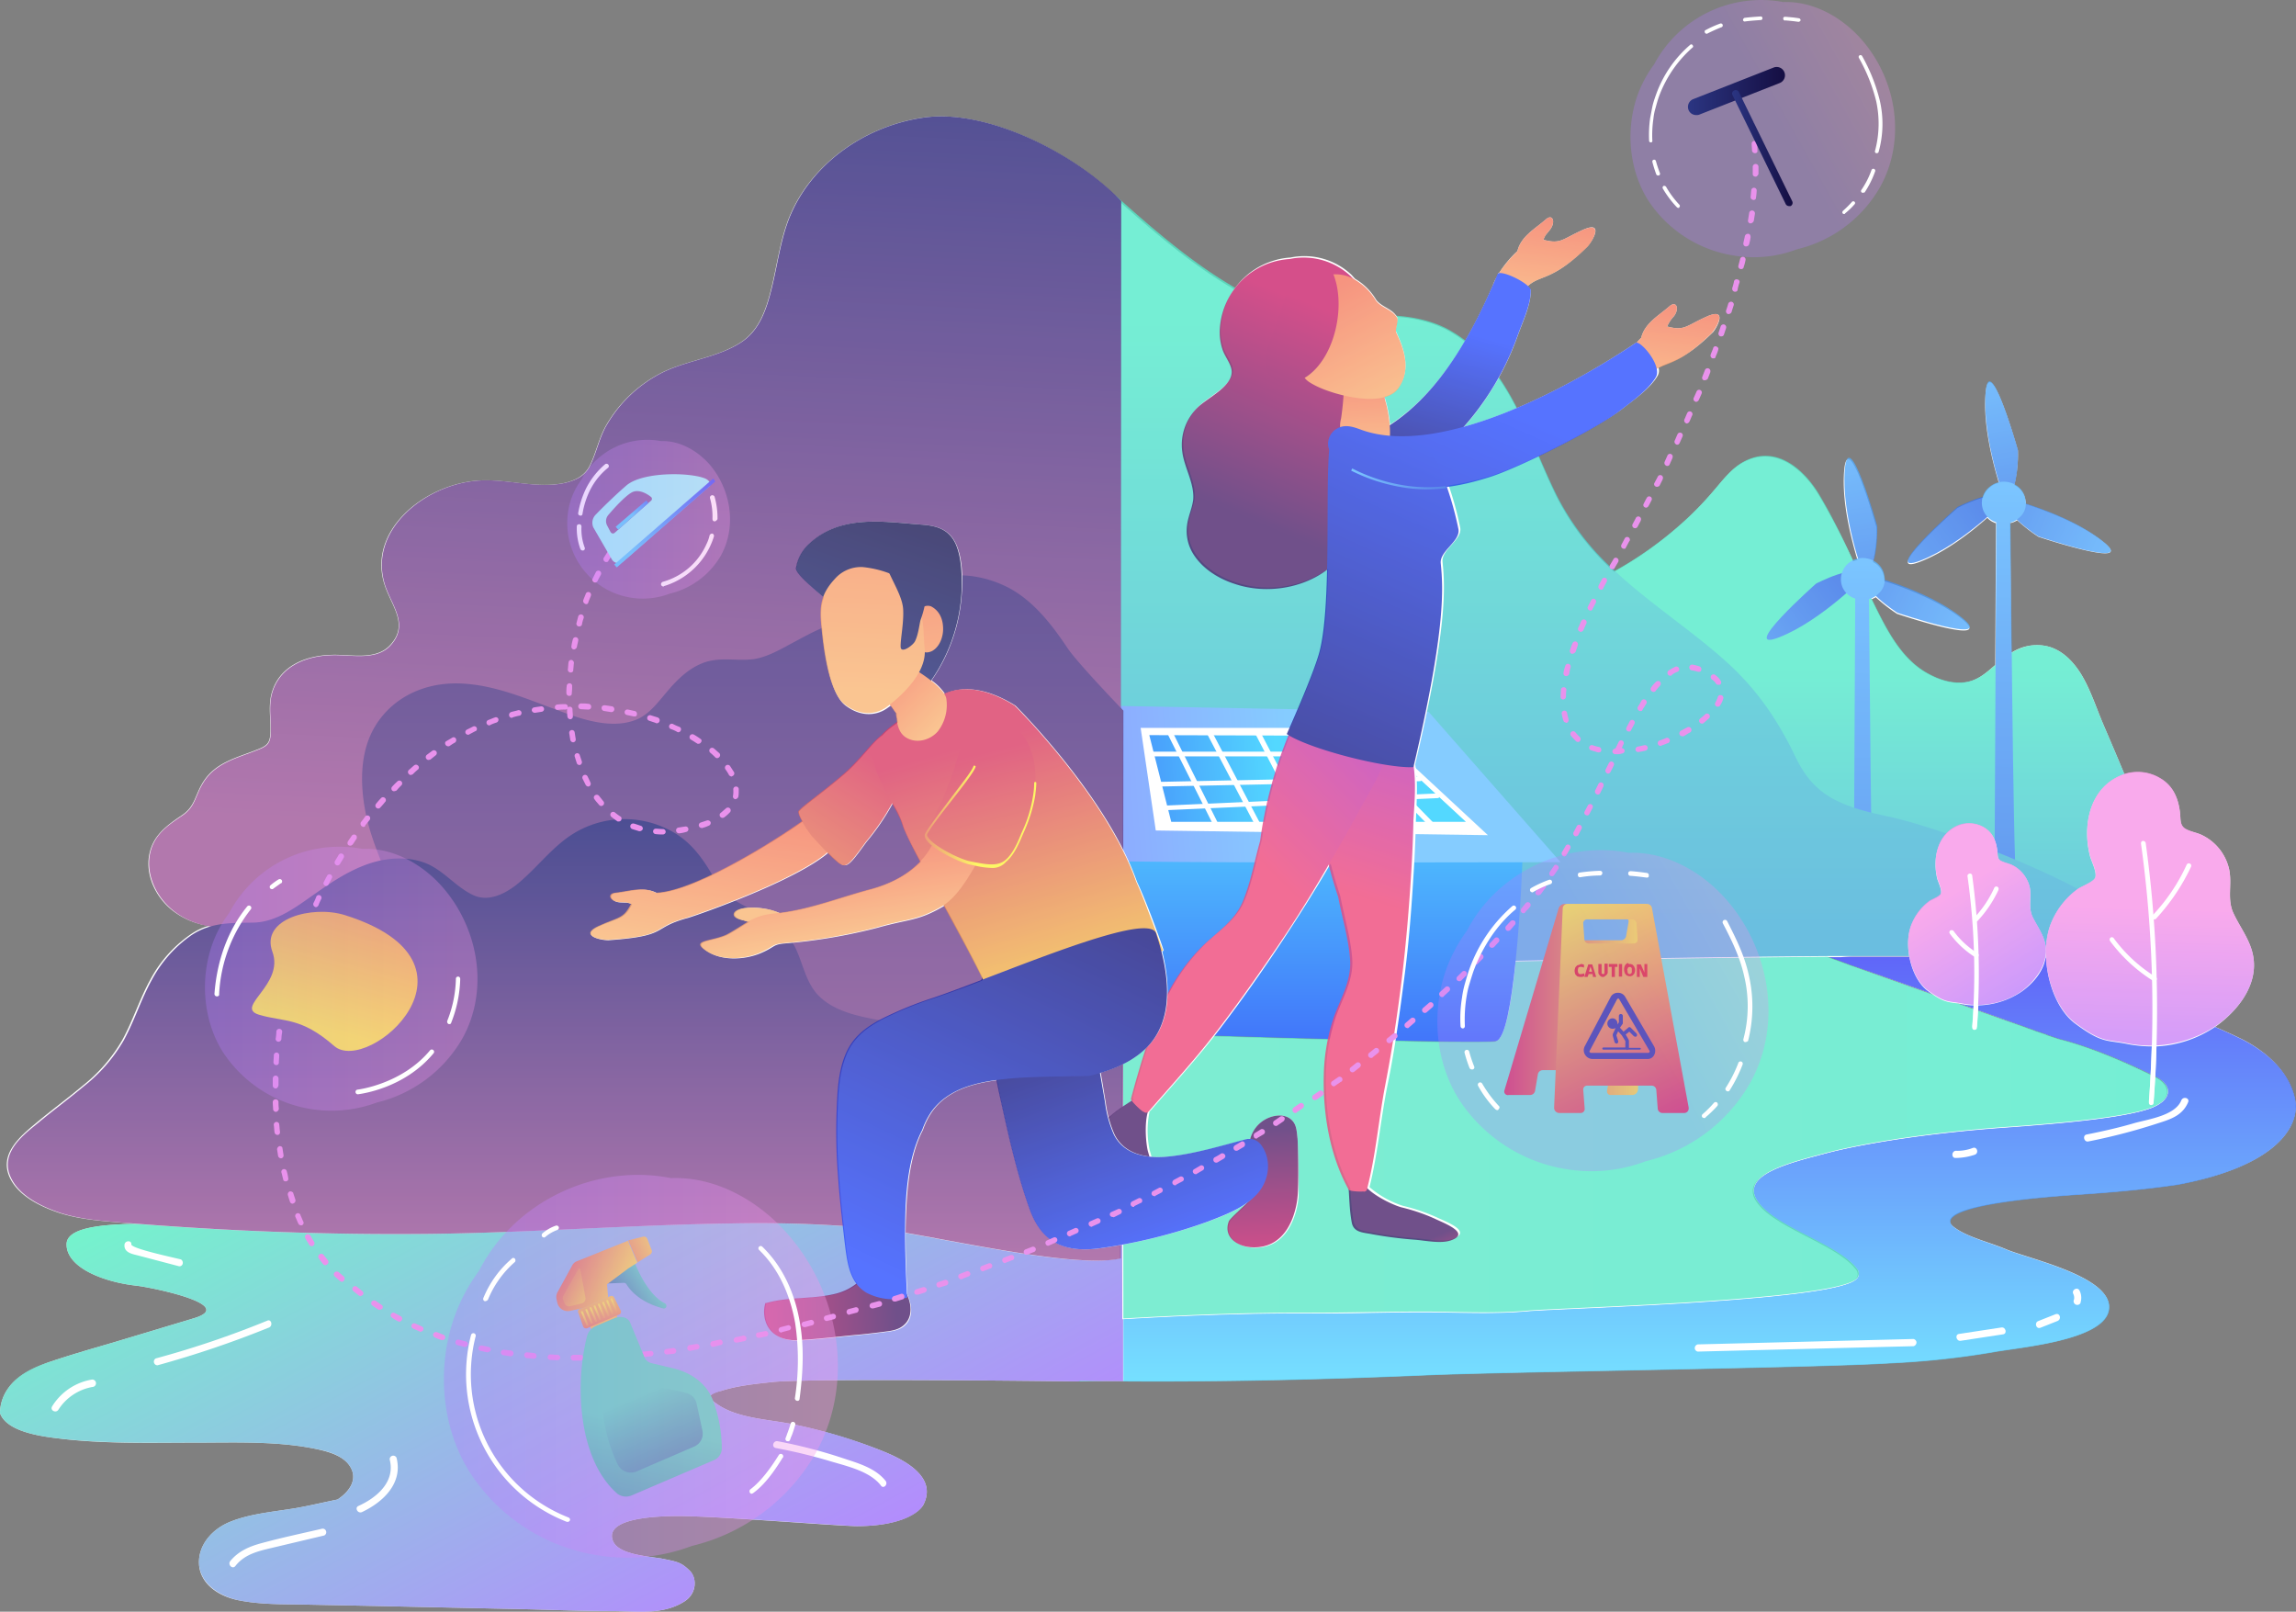 <svg id="Ebene_1" data-name="Ebene 1" xmlns="http://www.w3.org/2000/svg" xmlns:xlink="http://www.w3.org/1999/xlink" viewBox="0 0 638.08 447.85">
  <rect x="0" y="0" width="638.08" height="447.85" fill="#808080" stroke="none"/>
  <defs>
    <style>
      .cntct-1, .cntct-90 {
        opacity: 0.29;
      }

      .cntct-1, .cntct-4, .cntct-64, .cntct-68, .cntct-7, .cntct-85, .cntct-90 {
        isolation: isolate;
      }

      .cntct-1 {
        fill: url(#cntct-gradient);
      }

      .cntct-2 {
        fill: #fff;
      }

      .cntct-3 {
        fill: url(#cntct-gradient_2);
      }

      .cntct-4, .cntct-7, .cntct-9 {
        opacity: 0.8;
      }

      .cntct-4 {
        fill: url(#cntct-gradient_3);
      }

      .cntct-5 {
        fill: url(#cntct-gradient_4);
      }

      .cntct-6 {
        fill: url(#cntct-gradient_5);
      }

      .cntct-7 {
        fill: url(#cntct-gradient_6);
      }

      .cntct-8 {
        fill: url(#cntct-gradient_7);
      }

      .cntct-10 {
        fill: url(#cntct-gradient_8);
      }

      .cntct-11 {
        fill: url(#cntct-gradient_9);
      }

      .cntct-12 {
        fill: url(#cntct-gradient_10);
      }

      .cntct-13 {
        fill: url(#cntct-gradient_11);
      }

      .cntct-14 {
        fill: url(#cntct-gradient_12);
      }

      .cntct-15 {
        fill: url(#cntct-gradient_13);
      }

      .cntct-16 {
        fill: url(#cntct-gradient_14);
      }

      .cntct-17 {
        fill: url(#cntct-gradient_15);
      }

      .cntct-18 {
        fill: url(#cntct-gradient_16);
      }

      .cntct-19 {
        fill: url(#cntct-gradient_17);
      }

      .cntct-20 {
        fill: url(#cntct-gradient_18);
      }

      .cntct-21 {
        fill: url(#cntct-gradient_19);
      }

      .cntct-22 {
        fill: url(#cntct-gradient_20);
      }

      .cntct-23 {
        fill: url(#cntct-gradient_21);
      }

      .cntct-24 {
        fill: url(#cntct-gradient_22);
      }

      .cntct-25 {
        fill: url(#cntct-gradient_23);
      }

      .cntct-26 {
        fill: url(#cntct-gradient_24);
      }

      .cntct-27 {
        fill: url(#cntct-gradient_25);
      }

      .cntct-28 {
        fill: url(#cntct-gradient_26);
      }

      .cntct-29 {
        fill: url(#cntct-gradient_27);
      }

      .cntct-30 {
        fill: url(#cntct-gradient_28);
      }

      .cntct-31 {
        fill: url(#cntct-gradient_29);
      }

      .cntct-32 {
        fill: url(#cntct-gradient_30);
      }

      .cntct-33 {
        fill: url(#cntct-gradient_31);
      }

      .cntct-34 {
        fill: url(#cntct-gradient_32);
      }

      .cntct-35 {
        fill: url(#cntct-gradient_33);
      }

      .cntct-36 {
        fill: url(#cntct-gradient_34);
      }

      .cntct-37 {
        fill: url(#cntct-gradient_35);
      }

      .cntct-38 {
        fill: url(#cntct-gradient_36);
      }

      .cntct-39 {
        fill: url(#cntct-gradient_37);
      }

      .cntct-40 {
        fill: url(#cntct-gradient_38);
      }

      .cntct-41 {
        fill: url(#cntct-gradient_39);
      }

      .cntct-42 {
        fill: url(#cntct-gradient_40);
      }

      .cntct-43 {
        fill: url(#cntct-gradient_41);
      }

      .cntct-44 {
        fill: url(#cntct-gradient_42);
      }

      .cntct-45 {
        fill: url(#cntct-gradient_43);
      }

      .cntct-46 {
        fill: url(#cntct-gradient_44);
      }

      .cntct-47 {
        fill: url(#cntct-gradient_45);
      }

      .cntct-48 {
        fill: url(#cntct-gradient_46);
      }

      .cntct-49 {
        fill: url(#cntct-gradient_47);
      }

      .cntct-50 {
        fill: url(#cntct-gradient_48);
      }

      .cntct-51 {
        fill: url(#cntct-gradient_49);
      }

      .cntct-52 {
        fill: url(#cntct-gradient_50);
      }

      .cntct-53 {
        fill: url(#cntct-gradient_51);
      }

      .cntct-54 {
        fill: url(#cntct-gradient_52);
      }

      .cntct-55 {
        fill: url(#cntct-gradient_53);
      }

      .cntct-56 {
        fill: url(#cntct-gradient_54);
      }

      .cntct-57 {
        fill: url(#cntct-gradient_55);
      }

      .cntct-58 {
        fill: url(#cntct-gradient_56);
      }

      .cntct-59 {
        fill: url(#cntct-gradient_57);
      }

      .cntct-60 {
        fill: url(#cntct-gradient_58);
      }

      .cntct-61 {
        fill: url(#cntct-gradient_59);
      }

      .cntct-62 {
        fill: #e992ec;
      }

      .cntct-63 {
        fill: url(#cntct-gradient_60);
      }

      .cntct-64, .cntct-68 {
        opacity: 0.31;
      }

      .cntct-64 {
        fill: url(#cntct-gradient_61);
      }

      .cntct-65 {
        fill: url(#cntct-gradient_62);
      }

      .cntct-66 {
        fill: url(#cntct-gradient_63);
      }

      .cntct-67 {
        fill: url(#cntct-gradient_64);
      }

      .cntct-68 {
        fill: url(#cntct-gradient_65);
      }

      .cntct-69 {
        fill: url(#cntct-gradient_66);
      }

      .cntct-70 {
        fill: url(#cntct-gradient_67);
      }

      .cntct-71 {
        fill: url(#cntct-gradient_68);
      }

      .cntct-72 {
        fill: url(#cntct-gradient_69);
      }

      .cntct-73 {
        fill: url(#cntct-gradient_70);
      }

      .cntct-74 {
        fill: url(#cntct-gradient_71);
      }

      .cntct-75 {
        fill: url(#cntct-gradient_72);
      }

      .cntct-76 {
        fill: url(#cntct-gradient_73);
      }

      .cntct-77 {
        fill: url(#cntct-gradient_74);
      }

      .cntct-78 {
        fill: url(#cntct-gradient_75);
      }

      .cntct-79 {
        fill: url(#cntct-gradient_76);
      }

      .cntct-80 {
        fill: url(#cntct-gradient_77);
      }

      .cntct-81 {
        fill: url(#cntct-gradient_78);
      }

      .cntct-82 {
        fill: url(#cntct-gradient_79);
      }

      .cntct-83 {
        fill: url(#cntct-gradient_80);
      }

      .cntct-84 {
        fill: url(#cntct-gradient_81);
      }

      .cntct-85 {
        opacity: 0.37;
        fill: url(#cntct-gradient_82);
      }

      .cntct-86 {
        fill: url(#cntct-gradient_83);
      }

      .cntct-87 {
        fill: url(#cntct-gradient_84);
      }

      .cntct-88 {
        fill: #3844a1;
      }

      .cntct-89 {
        fill: #e62e2e;
      }

      .cntct-90 {
        fill: url(#cntct-gradient_85);
      }

      .cntct-91 {
        fill: url(#cntct-gradient_86);
      }

      .cntct-92 {
        fill: url(#cntct-gradient_87);
      }
    </style>
    <linearGradient id="cntct-gradient" data-name="Unbenannter Verlauf" x1="493.61" y1="822.16" x2="525.98" y2="804.02" gradientTransform="translate(0 -788)" gradientUnits="userSpaceOnUse">
      <stop offset="0" stop-color="#b37cff"/>
      <stop offset="1" stop-color="#f895e7"/>
    </linearGradient>
    <linearGradient id="cntct-gradient_2" data-name="Unbenannter Verlauf 2" x1="301.3" y1="-330.64" x2="301.3" y2="-330.55" gradientTransform="matrix(1, 0, 0, -1, 0, 53.89)" gradientUnits="userSpaceOnUse">
      <stop offset="0" stop-color="#9cfffb"/>
      <stop offset="1" stop-color="#9bfffa"/>
    </linearGradient>
    <linearGradient id="cntct-gradient_3" data-name="Unbenannter Verlauf 3" x1="475.14" y1="-330.74" x2="475.14" y2="-212.51" gradientTransform="matrix(1, 0, 0, -1, 0, 53.89)" gradientUnits="userSpaceOnUse">
      <stop offset="0" stop-color="#53d8ff"/>
      <stop offset="1" stop-color="#3840f7"/>
    </linearGradient>
    <linearGradient id="cntct-gradient_4" data-name="Unbenannter Verlauf 4" x1="553.7" y1="-212.74" x2="553.7" y2="-212.46" xlink:href="#cntct-gradient_3"/>
    <linearGradient id="cntct-gradient_5" data-name="Unbenannter Verlauf 5" x1="547.1" y1="-214.42" x2="547.1" y2="-214.77" xlink:href="#cntct-gradient_3"/>
    <linearGradient id="cntct-gradient_6" data-name="Unbenannter Verlauf 6" x1="126.65" y1="-232.3" x2="211.85" y2="-390.3" gradientTransform="matrix(1, 0, 0, -1, 0, 53.89)" gradientUnits="userSpaceOnUse">
      <stop offset="0" stop-color="#52f0c0"/>
      <stop offset="0.99" stop-color="#9f71fb"/>
    </linearGradient>
    <linearGradient id="cntct-gradient_7" data-name="Unbenannter Verlauf 7" x1="304.41" y1="-327.71" x2="307.87" y2="-334.11" xlink:href="#cntct-gradient_6"/>
    <linearGradient id="cntct-gradient_8" data-name="Unbenannter Verlauf 8" x1="492.57" y1="974.48" x2="492.57" y2="1064.19" gradientTransform="translate(0 -788)" gradientUnits="userSpaceOnUse">
      <stop offset="0" stop-color="#53eac9"/>
      <stop offset="1" stop-color="#45aed8"/>
    </linearGradient>
    <linearGradient id="cntct-gradient_9" data-name="Unbenannter Verlauf 9" x1="202.59" y1="1628.9" x2="202.59" y2="1695.1" gradientTransform="translate(68.93 -1470.19) rotate(-10.03)" gradientUnits="userSpaceOnUse">
      <stop offset="0" stop-color="#5ab6ff"/>
      <stop offset="1" stop-color="#2f68e3"/>
    </linearGradient>
    <linearGradient id="cntct-gradient_10" data-name="Unbenannter Verlauf 10" x1="-7645.59" y1="2248.7" x2="-7645.59" y2="2314.9" gradientTransform="matrix(-0.58, -0.81, 0.81, -0.58, -5753.44, -4712.7)" xlink:href="#cntct-gradient_9"/>
    <linearGradient id="cntct-gradient_11" data-name="Unbenannter Verlauf 11" x1="-4633.91" y1="-5033.59" x2="-4633.91" y2="-4967.39" gradientTransform="translate(-5895.49 2325.66) rotate(114.16)" xlink:href="#cntct-gradient_9"/>
    <linearGradient id="cntct-gradient_12" data-name="Unbenannter Verlauf 12" x1="556.98" y1="923.93" x2="554.6" y2="1050.98" gradientTransform="translate(0 -788)" xlink:href="#cntct-gradient_9"/>
    <linearGradient id="cntct-gradient_13" data-name="Unbenannter Verlauf 13" x1="558.7" y1="921.95" x2="555.59" y2="1087.91" gradientTransform="translate(0 -788)" xlink:href="#cntct-gradient_9"/>
    <linearGradient id="cntct-gradient_14" data-name="Unbenannter Verlauf 14" x1="160.37" y1="1642.96" x2="160.37" y2="1709.15" xlink:href="#cntct-gradient_9"/>
    <linearGradient id="cntct-gradient_15" data-name="Unbenannter Verlauf 15" x1="-7640.01" y1="2204.47" x2="-7640.01" y2="2270.67" gradientTransform="matrix(-0.58, -0.81, 0.81, -0.58, -5753.44, -4712.7)" xlink:href="#cntct-gradient_9"/>
    <linearGradient id="cntct-gradient_16" data-name="Unbenannter Verlauf 16" x1="-4598.53" y1="-5006.49" x2="-4598.53" y2="-4940.29" gradientTransform="translate(-5895.49 2325.66) rotate(114.16)" xlink:href="#cntct-gradient_9"/>
    <linearGradient id="cntct-gradient_17" data-name="Unbenannter Verlauf 17" x1="517.77" y1="945.14" x2="515.38" y2="1072.19" gradientTransform="translate(0 -788)" xlink:href="#cntct-gradient_9"/>
    <linearGradient id="cntct-gradient_18" data-name="Unbenannter Verlauf 18" x1="519.47" y1="942.97" x2="516.35" y2="1109.02" gradientTransform="translate(0 -788)" xlink:href="#cntct-gradient_9"/>
    <linearGradient id="cntct-gradient_19" data-name="Unbenannter Verlauf 19" x1="446.04" y1="-36.04" x2="446.04" y2="-206.57" gradientTransform="matrix(1, 0, 0, -1, 0, 53.89)" xlink:href="#cntct-gradient_8"/>
    <linearGradient id="cntct-gradient_20" data-name="Unbenannter Verlauf 20" x1="312.1" y1="-262.96" x2="602.44" y2="-262.96" gradientTransform="matrix(1, 0, 0, -1, 0, 53.89)" gradientUnits="userSpaceOnUse">
      <stop offset="0" stop-color="#5de8c7"/>
      <stop offset="1" stop-color="#53eac9"/>
    </linearGradient>
    <linearGradient id="cntct-gradient_21" data-name="Unbenannter Verlauf 21" x1="365.8" y1="-160.01" x2="365.8" y2="-277.87" xlink:href="#cntct-gradient_3"/>
    <linearGradient id="cntct-gradient_22" data-name="Unbenannter Verlauf 22" x1="359" y1="1007.56" x2="228.12" y2="1017.01" gradientTransform="translate(0 -788)" gradientUnits="userSpaceOnUse">
      <stop offset="0" stop-color="#85ccff"/>
      <stop offset="0.38" stop-color="#8dabff"/>
      <stop offset="1" stop-color="#9a76ff"/>
    </linearGradient>
    <linearGradient id="cntct-gradient_23" data-name="Unbenannter Verlauf 23" x1="355.1" y1="1005.65" x2="263.03" y2="1012.3" gradientTransform="translate(0 -788.73)" xlink:href="#cntct-gradient_3"/>
    <linearGradient id="cntct-gradient_24" data-name="Unbenannter Verlauf 24" x1="-9404.92" y1="1020.96" x2="-9415.67" y2="800.09" gradientTransform="matrix(-1, 0, 0, 1, -9227.6, -788)" gradientUnits="userSpaceOnUse">
      <stop offset="0" stop-color="#9f5699"/>
      <stop offset="1" stop-color="#202278"/>
    </linearGradient>
    <linearGradient id="cntct-gradient_25" data-name="Unbenannter Verlauf 25" x1="-9431.75" y1="1141.98" x2="-9431.75" y2="882.35" xlink:href="#cntct-gradient_24"/>
    <linearGradient id="cntct-gradient_26" data-name="Unbenannter Verlauf 26" x1="-9384.69" y1="1139.03" x2="-9384.69" y2="1016.34" xlink:href="#cntct-gradient_24"/>
    <linearGradient id="cntct-gradient_27" data-name="Unbenannter Verlauf 27" x1="397.38" y1="1145.81" x2="392.61" y2="1134.98" gradientTransform="translate(0 -788)" gradientUnits="userSpaceOnUse">
      <stop offset="0" stop-color="#cb236d"/>
      <stop offset="1" stop-color="#4c246d"/>
    </linearGradient>
    <linearGradient id="cntct-gradient_28" data-name="Unbenannter Verlauf 28" x1="-653.78" y1="-3651.32" x2="-658.55" y2="-3662.16" gradientTransform="translate(-2551.09 2706.18) rotate(60.48)" xlink:href="#cntct-gradient_27"/>
    <linearGradient id="cntct-gradient_29" data-name="Unbenannter Verlauf 29" x1="426.91" y1="876.61" x2="430.13" y2="849.14" gradientTransform="translate(0 -788)" gradientUnits="userSpaceOnUse">
      <stop offset="0" stop-color="#f9b776"/>
      <stop offset="1" stop-color="#f47960"/>
    </linearGradient>
    <linearGradient id="cntct-gradient_30" data-name="Unbenannter Verlauf 30" x1="461.34" y1="900.67" x2="464.57" y2="873.19" xlink:href="#cntct-gradient_29"/>
    <linearGradient id="cntct-gradient_31" data-name="Unbenannter Verlauf 31" x1="327.58" y1="1176.93" x2="302.23" y2="1244.21" gradientTransform="translate(20.86 -978.61) rotate(-2.59)" gradientUnits="userSpaceOnUse">
      <stop offset="0" stop-color="#a737d5"/>
      <stop offset="1" stop-color="#ef497a"/>
    </linearGradient>
    <linearGradient id="cntct-gradient_32" data-name="Unbenannter Verlauf 32" x1="617.39" y1="-1042.06" x2="592.04" y2="-974.78" gradientTransform="translate(-586.41 890.71) rotate(24.04)" xlink:href="#cntct-gradient_31"/>
    <linearGradient id="cntct-gradient_33" data-name="Unbenannter Verlauf 33" x1="400.03" y1="879.11" x2="388.53" y2="921.01" gradientTransform="translate(0 -788)" gradientUnits="userSpaceOnUse">
      <stop offset="0" stop-color="#2c50ff"/>
      <stop offset="1" stop-color="#1a1b80"/>
    </linearGradient>
    <linearGradient id="cntct-gradient_34" data-name="Unbenannter Verlauf 34" x1="370.69" y1="875.94" x2="346.63" y2="932.72" xlink:href="#cntct-gradient_27"/>
    <linearGradient id="cntct-gradient_35" data-name="Unbenannter Verlauf 35" x1="379.92" y1="916.99" x2="378.48" y2="893.21" xlink:href="#cntct-gradient_29"/>
    <linearGradient id="cntct-gradient_36" data-name="Unbenannter Verlauf 36" x1="566.5" y1="378.39" x2="526.51" y2="504.35" gradientTransform="matrix(0.99, 0.11, -0.11, 0.99, -104.05, -323.83)" xlink:href="#cntct-gradient_33"/>
    <linearGradient id="cntct-gradient_37" data-name="Unbenannter Verlauf 37" x1="558.09" y1="376.27" x2="520.44" y2="494.87" gradientTransform="matrix(0.99, 0.11, -0.11, 0.99, -104.05, -323.83)" xlink:href="#cntct-gradient_33"/>
    <linearGradient id="cntct-gradient_38" data-name="Unbenannter Verlauf 38" x1="-7935.56" y1="2283.45" x2="-7927.32" y2="2243.32" gradientTransform="matrix(-0.96, 0.29, 0.27, 0.89, -7848.95, 384.72)" xlink:href="#cntct-gradient_29"/>
    <linearGradient id="cntct-gradient_39" data-name="Unbenannter Verlauf 39" x1="365.56" y1="873.12" x2="341.51" y2="929.9" xlink:href="#cntct-gradient_27"/>
    <linearGradient id="cntct-gradient_40" data-name="Unbenannter Verlauf 40" x1="375.5" y1="921.8" x2="401.9" y2="921.8" gradientTransform="translate(0 -788)" xlink:href="#cntct-gradient_9"/>
    <linearGradient id="cntct-gradient_41" data-name="Unbenannter Verlauf 41" x1="564.09" y1="1071.56" x2="541.83" y2="1037.13" xlink:href="#cntct-gradient"/>
    <linearGradient id="cntct-gradient_42" data-name="Unbenannter Verlauf 42" x1="596.37" y1="1096.02" x2="597.88" y2="1040.46" xlink:href="#cntct-gradient"/>
    <linearGradient id="cntct-gradient_43" data-name="Unbenannter Verlauf 43" x1="367.07" y1="685.94" x2="388.71" y2="608.78" gradientTransform="translate(-93.04 -510.77) rotate(3.43)" gradientUnits="userSpaceOnUse">
      <stop offset="0" stop-color="#2b3582"/>
      <stop offset="1" stop-color="#150e42"/>
    </linearGradient>
    <linearGradient id="cntct-gradient_44" data-name="Unbenannter Verlauf 44" x1="212.19" y1="1437.44" x2="212.92" y2="1401.13" gradientTransform="matrix(1, -0.06, 0.06, 1, 49.85, -1074.07)" xlink:href="#cntct-gradient_27"/>
    <linearGradient id="cntct-gradient_45" data-name="Unbenannter Verlauf 45" x1="72.12" y1="1446.26" x2="112.67" y2="1446.26" gradientTransform="matrix(1, -0.06, 0.06, 1, 49.85, -1074.07)" xlink:href="#cntct-gradient_27"/>
    <linearGradient id="cntct-gradient_46" data-name="Unbenannter Verlauf 46" x1="-2683.01" y1="-3706.13" x2="-2681.85" y2="-3716.02" gradientTransform="matrix(0.03, 1, -1.44, 0.05, -5033.72, 3124.77)" xlink:href="#cntct-gradient_29"/>
    <linearGradient id="cntct-gradient_47" data-name="Unbenannter Verlauf 47" x1="-2179.38" y1="-3553.7" x2="-2179.36" y2="-3553.87" gradientTransform="matrix(0.14, 0.99, -1.42, 0.21, -4530.62, 3172.47)" xlink:href="#cntct-gradient_29"/>
    <linearGradient id="cntct-gradient_48" data-name="Unbenannter Verlauf 48" x1="228" y1="981.87" x2="232.84" y2="940.68" gradientTransform="translate(-19.51 -718.99) rotate(0.73)" xlink:href="#cntct-gradient_29"/>
    <linearGradient id="cntct-gradient_49" data-name="Unbenannter Verlauf 49" x1="417.61" y1="-1535.15" x2="419.9" y2="-1638.34" gradientTransform="translate(-964.99 1395.1) rotate(31.16)" gradientUnits="userSpaceOnUse">
      <stop offset="0" stop-color="#fdf53f"/>
      <stop offset="1" stop-color="#d93c65"/>
    </linearGradient>
    <linearGradient id="cntct-gradient_50" data-name="Unbenannter Verlauf 50" x1="185.67" y1="1434.2" x2="167.79" y2="1372.69" gradientTransform="matrix(1, -0.06, 0.06, 1, 49.85, -1074.07)" xlink:href="#cntct-gradient_33"/>
    <linearGradient id="cntct-gradient_51" data-name="Unbenannter Verlauf 51" x1="-408.49" y1="2446.59" x2="-406.22" y2="2344.4" gradientTransform="matrix(0.95, -0.3, 0.3, 0.95, -43.8, -2142.58)" xlink:href="#cntct-gradient_49"/>
    <linearGradient id="cntct-gradient_52" data-name="Unbenannter Verlauf 52" x1="-1445.32" y1="3348.21" x2="-1450.03" y2="3324.91" gradientTransform="translate(-437.35 -3375.94) rotate(-34.39)" xlink:href="#cntct-gradient_29"/>
    <linearGradient id="cntct-gradient_53" data-name="Unbenannter Verlauf 53" x1="396.83" y1="691.03" x2="386.62" y2="640.57" gradientTransform="translate(-93.04 -510.77) rotate(3.43)" xlink:href="#cntct-gradient_29"/>
    <linearGradient id="cntct-gradient_54" data-name="Unbenannter Verlauf 54" x1="375.73" y1="683.39" x2="374.47" y2="598.64" gradientTransform="translate(-93.04 -510.77) rotate(3.43)" xlink:href="#cntct-gradient_29"/>
    <linearGradient id="cntct-gradient_55" data-name="Unbenannter Verlauf 55" x1="373.79" y1="687.82" x2="395.43" y2="610.66" xlink:href="#cntct-gradient_43"/>
    <linearGradient id="cntct-gradient_56" data-name="Unbenannter Verlauf 56" x1="109.89" y1="1435.9" x2="166.06" y2="1333.84" gradientTransform="matrix(1, -0.06, 0.06, 1, 49.85, -1074.07)" xlink:href="#cntct-gradient_33"/>
    <linearGradient id="cntct-gradient_57" data-name="Unbenannter Verlauf 57" x1="-1536.98" y1="2073.29" x2="-1534.09" y2="2048.73" gradientTransform="matrix(1.42, -0.34, 0.23, 0.97, 1942.35, -2272.32)" xlink:href="#cntct-gradient_29"/>
    <linearGradient id="cntct-gradient_58" data-name="Unbenannter Verlauf 58" x1="-286.7" y1="2235.69" x2="-284.41" y2="2132.65" gradientTransform="translate(-5.98 -1922.96) rotate(-14.95)" xlink:href="#cntct-gradient_49"/>
    <linearGradient id="cntct-gradient_59" data-name="Unbenannter Verlauf 59" x1="256.95" y1="1015.69" x2="288.1" y2="1015.69" gradientTransform="translate(0 -788)" gradientUnits="userSpaceOnUse">
      <stop offset="0" stop-color="#e78556"/>
      <stop offset="0.47" stop-color="#fdf53f"/>
    </linearGradient>
    <linearGradient id="cntct-gradient_60" data-name="Unbenannter Verlauf 60" x1="3858.26" y1="1075.41" x2="3833.32" y2="984" gradientTransform="matrix(-1, 0, 0, 1, 3948.71, -788)" xlink:href="#cntct-gradient_49"/>
    <linearGradient id="cntct-gradient_61" data-name="Unbenannter Verlauf 61" x1="56.96" y1="1060.68" x2="132.69" y2="1060.68" xlink:href="#cntct-gradient"/>
    <linearGradient id="cntct-gradient_62" data-name="Unbenannter Verlauf 62" x1="-472.18" y1="1179.4" x2="-462.33" y2="1160.63" gradientTransform="matrix(0.75, -0.66, 0.66, 0.75, -235.78, -1047.05)" xlink:href="#cntct-gradient_2"/>
    <linearGradient id="cntct-gradient_63" data-name="Unbenannter Verlauf 63" x1="-485.54" y1="1175.49" x2="-449.16" y2="1175.49" gradientTransform="matrix(0.75, -0.66, 0.66, 0.75, -235.81, -1047.77)" xlink:href="#cntct-gradient_3"/>
    <linearGradient id="cntct-gradient_64" data-name="Unbenannter Verlauf 64" x1="-478.31" y1="1167.84" x2="-467.13" y2="1167.84" gradientTransform="matrix(0.75, -0.66, 0.66, 0.75, -235.81, -1047.76)" xlink:href="#cntct-gradient_3"/>
    <linearGradient id="cntct-gradient_65" data-name="Unbenannter Verlauf 65" x1="157.55" y1="932.98" x2="202.88" y2="932.98" xlink:href="#cntct-gradient"/>
    <linearGradient id="cntct-gradient_66" data-name="Unbenannter Verlauf 66" x1="-224.04" y1="1420.17" x2="-224.07" y2="1425.71" gradientTransform="translate(-187.13 -1027) rotate(-23.24)" xlink:href="#cntct-gradient_49"/>
    <linearGradient id="cntct-gradient_67" data-name="Unbenannter Verlauf 67" x1="-5478.87" y1="1427.22" x2="-5436.87" y2="1487.83" gradientTransform="matrix(-0.92, 0.39, 0.39, 0.92, -5417.15, 1220.26)" gradientUnits="userSpaceOnUse">
      <stop offset="0" stop-color="#50e7b7"/>
      <stop offset="1" stop-color="#323992"/>
    </linearGradient>
    <linearGradient id="cntct-gradient_68" data-name="Unbenannter Verlauf 68" x1="-222.25" y1="1411.59" x2="-227.28" y2="1430.37" gradientTransform="translate(-187.16 -1026.26) rotate(-23.24)" xlink:href="#cntct-gradient_49"/>
    <linearGradient id="cntct-gradient_69" data-name="Unbenannter Verlauf 69" x1="-207.72" y1="1415.13" x2="-226.42" y2="1419.55" gradientTransform="translate(-187.16 -1026.26) rotate(-23.24)" xlink:href="#cntct-gradient_67"/>
    <linearGradient id="cntct-gradient_70" data-name="Unbenannter Verlauf 70" x1="-200.63" y1="1406.42" x2="-223.08" y2="1406.26" gradientTransform="translate(-187.16 -1026.26) rotate(-23.24)" xlink:href="#cntct-gradient_49"/>
    <linearGradient id="cntct-gradient_71" data-name="Unbenannter Verlauf 71" x1="-214.16" y1="1415.82" x2="-233.56" y2="1394.81" gradientTransform="translate(-187.16 -1026.26) rotate(-23.24)" xlink:href="#cntct-gradient_49"/>
    <linearGradient id="cntct-gradient_72" data-name="Unbenannter Verlauf 72" x1="-223.12" y1="1414.68" x2="-235.62" y2="1400.08" gradientTransform="translate(-187.16 -1026.26) rotate(-23.24)" xlink:href="#cntct-gradient_49"/>
    <linearGradient id="cntct-gradient_73" data-name="Unbenannter Verlauf 73" x1="-228.5" y1="1416.85" x2="-228.54" y2="1425.77" gradientTransform="translate(-187.15 -1026.26) rotate(-23.24)" xlink:href="#cntct-gradient_49"/>
    <linearGradient id="cntct-gradient_74" data-name="Unbenannter Verlauf 74" x1="-227.17" y1="1416.85" x2="-227.22" y2="1425.77" gradientTransform="translate(-187.14 -1026.26) rotate(-23.24)" xlink:href="#cntct-gradient_49"/>
    <linearGradient id="cntct-gradient_75" data-name="Unbenannter Verlauf 75" x1="-225.87" y1="1416.85" x2="-225.92" y2="1425.77" gradientTransform="translate(-187.14 -1026.26) rotate(-23.24)" xlink:href="#cntct-gradient_49"/>
    <linearGradient id="cntct-gradient_76" data-name="Unbenannter Verlauf 76" x1="-224.65" y1="1416.85" x2="-224.69" y2="1425.77" gradientTransform="translate(-187.15 -1026.26) rotate(-23.24)" xlink:href="#cntct-gradient_49"/>
    <linearGradient id="cntct-gradient_77" data-name="Unbenannter Verlauf 77" x1="-223.36" y1="1416.85" x2="-223.41" y2="1425.77" gradientTransform="translate(-187.14 -1026.26) rotate(-23.24)" xlink:href="#cntct-gradient_49"/>
    <linearGradient id="cntct-gradient_78" data-name="Unbenannter Verlauf 78" x1="-222.07" y1="1416.85" x2="-222.11" y2="1425.77" gradientTransform="translate(-187.14 -1026.26) rotate(-23.24)" xlink:href="#cntct-gradient_49"/>
    <linearGradient id="cntct-gradient_79" data-name="Unbenannter Verlauf 79" x1="-220.85" y1="1416.85" x2="-220.9" y2="1425.77" gradientTransform="translate(-187.15 -1026.27) rotate(-23.24)" xlink:href="#cntct-gradient_49"/>
    <linearGradient id="cntct-gradient_80" data-name="Unbenannter Verlauf 80" x1="-219.56" y1="1416.85" x2="-219.61" y2="1425.77" gradientTransform="translate(-187.14 -1026.27) rotate(-23.24)" xlink:href="#cntct-gradient_49"/>
    <linearGradient id="cntct-gradient_81" data-name="Unbenannter Verlauf 81" x1="-222.6" y1="1443.81" x2="-222.85" y2="1492.5" gradientTransform="translate(-187.16 -1026.26) rotate(-23.24)" xlink:href="#cntct-gradient_67"/>
    <linearGradient id="cntct-gradient_82" data-name="Unbenannter Verlauf 82" x1="123.36" y1="1168.39" x2="232.86" y2="1168.39" xlink:href="#cntct-gradient"/>
    <linearGradient id="cntct-gradient_83" data-name="Unbenannter Verlauf 83" x1="457.94" y1="1066.47" x2="418.08" y2="1066.47" gradientTransform="translate(0 -788)" xlink:href="#cntct-gradient_49"/>
    <linearGradient id="cntct-gradient_84" data-name="Unbenannter Verlauf 84" x1="431.66" y1="1041.74" x2="461.98" y2="1101.24" gradientTransform="translate(0 -788)" xlink:href="#cntct-gradient_49"/>
    <linearGradient id="cntct-gradient_85" data-name="Unbenannter Verlauf 85" x1="450.03" y1="1066.73" x2="490.5" y2="1044.04" xlink:href="#cntct-gradient"/>
    <linearGradient id="cntct-gradient_86" data-name="Unbenannter Verlauf 86" x1="469.13" y1="814.01" x2="496.04" y2="814.01" gradientTransform="translate(0 -788)" xlink:href="#cntct-gradient_43"/>
    <linearGradient id="cntct-gradient_87" data-name="Unbenannter Verlauf 87" x1="481.34" y1="829.88" x2="498.18" y2="829.88" gradientTransform="translate(0 -788)" xlink:href="#cntct-gradient_43"/>
  </defs>
  <title>contact</title>
  <g>
    <path class="cntct-1" d="M517.6,12c-5.5-6.4-13.6-11-22-10.7a33.69,33.69,0,0,0-35.9,17.3,33.72,33.72,0,0,0-4.9,9.4c-3,9.3-2,20.2,3.3,28.5a34.94,34.94,0,0,0,24.1,15.3A33.63,33.63,0,0,0,499.4,70a36.2,36.2,0,0,0,23.1-17.3C529.8,39.6,527.1,23.1,517.6,12Z" transform="translate(0 -0.73)"/>
    <path class="cntct-2" d="M499.8,6.8h0c-1.3-.2-2.5-.3-3.6-.4a.44.44,0,0,1-.6-.4.44.44,0,0,1,.4-.6h.3c1.2.1,2.4.2,3.6.4a.56.56,0,0,1,.5.6A.72.72,0,0,1,499.8,6.8Z" transform="translate(0 -0.73)"/>
    <path class="cntct-2" d="M484.9,6.7a.46.46,0,0,1-.5-.4.68.68,0,0,1,.4-.6c1.5-.2,3-.3,4.5-.4a.47.47,0,0,1,.5.5h0a.47.47,0,0,1-.5.5h0c-1.5.1-2.9.2-4.4.4Z" transform="translate(0 -0.73)"/>
    <path class="cntct-2" d="M474.3,10.1a.55.55,0,0,1-.5-.3c-.1-.3-.1-.6.2-.7h0a28.75,28.75,0,0,1,4-1.8.54.54,0,1,1,.4,1h0c-1.3.5-2.6,1.1-3.8,1.7A.37.37,0,0,1,474.3,10.1Z" transform="translate(0 -0.73)"/>
    <path class="cntct-2" d="M458.8,40.3a.47.47,0,0,1-.5-.5,33.26,33.26,0,0,1,.3-6.3c.2-1,.4-2.1.6-3.1s.6-2.2,1-3.3a32.68,32.68,0,0,1,9.5-13.9.42.42,0,0,1,.7.1.43.43,0,0,1-.1.7,33.57,33.57,0,0,0-9.2,13.4c-.4,1.1-.7,2.2-1,3.3a15.94,15.94,0,0,0-.6,3,31.2,31.2,0,0,0-.3,6.1.4.4,0,0,1-.4.5Z" transform="translate(0 -0.73)"/>
    <path class="cntct-2" d="M460.8,49.5a.55.55,0,0,1-.5-.3,35.8,35.8,0,0,1-1.1-3.5.51.51,0,0,1,1-.2,31.9,31.9,0,0,0,1.1,3.3.52.52,0,0,1-.3.7Z" transform="translate(0 -0.73)"/>
    <path class="cntct-2" d="M466.4,58.5a.76.76,0,0,1-.4-.2,28.26,28.26,0,0,1-3.9-5.2.57.57,0,0,1,.2-.7.66.66,0,0,1,.7.2,25.89,25.89,0,0,0,3.7,5,.48.48,0,0,1,0,.7h0C466.7,58.5,466.6,58.5,466.4,58.5Z" transform="translate(0 -0.73)"/>
    <path class="cntct-2" d="M512.5,60.2a.47.47,0,0,1-.5-.5.76.76,0,0,1,.2-.4,29.49,29.49,0,0,0,2.5-2.5.49.49,0,0,1,.7.7h0a20.35,20.35,0,0,1-2.6,2.5C512.7,60.2,512.6,60.2,512.5,60.2Z" transform="translate(0 -0.73)"/>
    <path class="cntct-2" d="M517.7,54.3a.47.47,0,0,1-.5-.5.37.37,0,0,1,.1-.3,23.77,23.77,0,0,0,2.8-5.5.54.54,0,1,1,1,.4h0a26.22,26.22,0,0,1-2.9,5.8A4.33,4.33,0,0,1,517.7,54.3Z" transform="translate(0 -0.73)"/>
    <path class="cntct-2" d="M521.6,43.3h-.2a.52.52,0,0,1-.3-.7,29.26,29.26,0,0,0,.3-13.8,47.81,47.81,0,0,0-4.8-12,.51.51,0,0,1,.9-.5,48.64,48.64,0,0,1,4.9,12.3,28.87,28.87,0,0,1-.3,14.3A.51.51,0,0,1,521.6,43.3Z" transform="translate(0 -0.73)"/>
  </g>
  <path class="cntct-3" d="M302.8,384.5h-2.5a.75.75,0,0,1-.5-.1C300.8,384.4,301.8,384.4,302.8,384.5Z" transform="translate(0 -0.73)"/>
  <g>
    <path class="cntct-2" d="M637.8,306.2c-1.6-7.6-7.7-13-14.3-16.5a161.64,161.64,0,0,0-23.3-9.3c-1.5-.5-3-1-4.4-1.4-7-2.2-13.4-7.2-20.4-10.3a37.34,37.34,0,0,0-5.6-2h0c-1.5,0-3.1-.1-4.8-.1-1.3,0-2.6,0-3.9-.1H508c.9.3,3.1,1.1,6.3,2.3,11.7,4.2,35.7,12.8,49.1,17.4a.35.35,0,0,1,.2.1c.6.2,1.2.4,1.7.6a6.89,6.89,0,0,1,.8.3,18.88,18.88,0,0,1,1.8.6c.2.1.4.1.6.2s.4.1.5.2.3.1.5.2h.1c.2.1.3.1.5.2,1.2.4,2.1.7,2.5.8,8.2,2.1,17.3,5.9,26.2,10.3,5.3,2.6,4.6,6.7-1,8.8-6.7,2.5-22.5,4.1-40.8,5.4s-37.5,4-49.7,7.2c-9.7,2.6-23.9,5.9-19,13.3s22.3,11.8,27.7,18.9a2,2,0,0,1-.2,2.8l-.1.1c-7.3,6-81.9,7.9-91,8.7-8.7.8-17.4.4-26.1.3-11.5-.1-23,.3-34.4.3-17.3-.1-34.7.6-52.1,1.6v17.4c28.3.2,56.6-.5,84.8-1.7,21.1-.9,107.2-2,128.2-3.3a236.24,236.24,0,0,0,28.9-3.1c7-1.3,30.3-3.1,32-11.5,1.9-9.2-21.6-14.2-28.4-17-4.9-2.1-11-3.4-14.7-6.3s1.9-6.8,35.5-9c8.9-.6,17.8-1.4,26.7-2.7C632.9,324.8,639.3,313.5,637.8,306.2Z" transform="translate(0 -0.73)"/>
    <path class="cntct-4" d="M605.2,330c-8.9,1.3-17.8,2.1-26.7,2.7-33.6,2.2-39.1,6.2-35.5,9s9.7,4.2,14.7,6.3c6.8,2.8,30.3,7.8,28.4,17-1.7,8.3-25,10.2-32,11.5a232.1,232.1,0,0,1-28.9,3.1c-21.1,1.3-107.1,2.4-128.2,3.3-28.2,1.2-56.5,1.9-84.8,1.7V367.2c17.4-1,34.7-1.7,52.1-1.6,11.4.1,23-.4,34.4-.3,8.7.1,17.4.5,26.1-.3,9.2-.8,83.7-2.7,91-8.7l.1-.1a2,2,0,0,0,.2-2.8c-5.4-7.1-22.8-11.5-27.7-18.9s9.3-10.7,19-13.3c12.2-3.2,31.4-5.9,49.7-7.2s34.1-2.9,40.8-5.4c5.6-2.1,6.3-6.2,1-8.8-8.9-4.4-18-8.2-26.2-10.3-.4-.1-1.3-.4-2.5-.8-.2-.1-.3-.1-.5-.2h-.1c-.2,0-.3-.1-.5-.2s-.4-.1-.5-.2-.4-.1-.6-.2l-1.8-.6c-.3-.1-.5-.2-.8-.3-.5-.2-1.1-.4-1.7-.6a.35.35,0,0,1-.2-.1c-13.4-4.7-37.4-13.3-49.1-17.4-3.2-1.2-5.5-2-6.3-2.3h53.1c1.3,0,2.7,0,3.9.1,1.7,0,3.3.1,4.8.1h0a37.34,37.34,0,0,1,5.6,2c6.9,3.1,13.3,8.1,20.4,10.3,1.5.5,2.9.9,4.4,1.4a152.94,152.94,0,0,1,23.3,9.3c6.6,3.5,12.8,8.9,14.3,16.5C639.3,313.5,632.9,324.8,605.2,330Z" transform="translate(0 -0.73)"/>
  </g>
  <path class="cntct-5" d="M569.7,266.6c-8.7-.2-19.6-.3-32-.3h30.7C568.9,266.4,569.3,266.5,569.7,266.6Z" transform="translate(0 -0.73)"/>
  <path class="cntct-6" d="M566.1,268.6h-38c14.7-.2,35.7-.4,36.5-.3Z" transform="translate(0 -0.73)"/>
  <g>
    <path class="cntct-2" d="M312.1,384.5V367.1l-.1-79.4h0c-11.1,1.6-36.1,13.5-47.1,15.5-10.6,1.8-21.4,3.4-31.8,6.1-8.3,2.1-16.5,5.9-20.1,13.2-1.6,3.2-2.3,7-4.7,9.9a17.7,17.7,0,0,1-8.5,4.9c-7.7,2.3-15.8,2.2-23.9,2.3-11.4.1-112.4,1.2-125.5,1.2s-31.9-.8-31.9,5.7S28.8,357,38,358c4.2.5,28,5.3,16,9l-23.3,7c-5.5,1.6-11,3.2-16.4,5-4.7,1.6-9.4,3.7-12.1,7.6A12,12,0,0,0,0,393.4c1.7,4.8,10,6.3,16,7,12.6,1.6,25.5,1.2,38.2,1.2,11.1,0,22.9-.5,33.8,1.8,3.3.7,7.1,1.8,9,4.4,2.7,3.7.3,7.3-3.2,9.6-3.9.8-7.7,1.7-11.6,2.4-6,1-12.4,1.5-18,3.7-5.2,2-9.1,6.5-8.9,11.7.2,5.5,5.3,9.1,11,10.2,5.9,1.2,12.3,1.1,18.3,1.2l20.4.4,41.5.9c7.8.2,15.6.5,23.3.5,7.2,0,14.2,1.2,20.3-2.6,3.6-2.2,3.6-6.5,1.7-8.5-2.6-2.6-3.7-2.6-8-3.5-4.4-.7-12.1-1.2-13.5-5-2.5-6.8,14.8-6.8,18.6-6.8,11.8.1,42.7,2.7,49.2,2.8,12.3,0,17.5-3.8,18.6-6.1,3.6-7.4-4.7-12.1-11.8-14.9a147,147,0,0,0-24.5-7.3c-6.8-1.4-15.4-1.6-21.1-5.6-.6-.4-1.9-1.3-2-2v-.1c.4-.9,2.3-1.4,3.2-1.6,4.3-1.4,9.3-1.9,13.8-2.4,7.8-1,61.8-.5,86.1-.2a.75.75,0,0,1-.5-.1h12.2Z" transform="translate(0 -0.73)"/>
    <path class="cntct-7" d="M302.8,384.5h-2.9c.2,0,.3.1.5.1-24.3-.3-78.3-.8-86.1.2-4.6.5-9.5,1-13.8,2.4-.9.3-2.8.8-3.2,1.6v.1c.1.8,1.4,1.6,2,2,5.7,4,14.3,4.2,21.1,5.6a138.15,138.15,0,0,1,24.5,7.3c7.1,2.8,15.4,7.5,11.8,14.9-1.1,2.4-6.3,6.1-18.6,6.1-6.5-.2-37.4-2.7-49.2-2.8-3.8,0-21.1,0-18.6,6.8,1.4,3.8,9.1,4.3,13.5,5,4.3.9,5.4.9,8,3.5,1.9,1.9,1.9,6.2-1.7,8.5-6.1,3.8-13,2.6-20.3,2.6-7.8,0-15.5-.3-23.3-.5L105,447l-20.4-.4c-6.1-.1-12.4,0-18.3-1.2-5.6-1.2-10.7-4.8-11-10.2-.2-5.2,3.7-9.7,8.9-11.7,5.6-2.2,12-2.7,18-3.7,3.9-.7,7.8-1.6,11.6-2.4,3.5-2.2,5.9-5.9,3.2-9.6-1.9-2.6-5.7-3.8-9-4.4-10.9-2.3-22.6-1.8-33.8-1.8-12.7,0-25.6.3-38.2-1.2-6-.7-14.3-2.2-16-7a12,12,0,0,1,2.2-6.8c2.7-4,7.4-6.1,12.1-7.6,5.4-1.8,10.9-3.4,16.4-5L54,367c12-3.7-11.8-8.5-16-9-9.2-1-19.5-5-19.5-11.5s18.7-5.7,31.9-5.7,114.2-1.1,125.5-1.2c8,0,16.2,0,23.9-2.3a17.7,17.7,0,0,0,8.5-4.9c2.5-2.9,3.1-6.7,4.7-9.9,3.7-7.3,11.8-11,20.1-13.2,10.4-2.6,21.2-4.2,31.8-6.1,11-1.9,36-13.8,47.1-15.5h0l.1,79.4v17.4Z" transform="translate(0 -0.73)"/>
  </g>
  <path class="cntct-8" d="M312.1,384.5h0c0,.1-4.1,0-10.5,0h-1.3a.75.75,0,0,1-.5-.1h2.9C305.9,384.5,309,384.5,312.1,384.5Z" transform="translate(0 -0.73)"/>
  <g>
    <path class="cntct-2" d="M516.3,266.4H561c1.3,0,2.7,0,3.9.1,1.7,0,3.3.1,4.8.1h0c12.1.3,19.8.8,21.3,1.5a3.51,3.51,0,0,1,.8.5h11.3c-2.1-13.3-6.2-10.1-23.5-19.6-.2-.1-.5-.3-.7-.4,15.2,0,25.3.1,25.3.1-4.4-10.6-8.8-21.1-13.3-31.6-2.2-5.4-4.5-10.7-6.8-16.1-1.8-4.4-3.4-9.2-5.9-13.2-2.3-3.6-5.5-6.8-9.8-7.6a13,13,0,0,0-9.4,1.9c-.2-15.8-.3-30.1-.4-36a5,5,0,0,0,2-.8,43.65,43.65,0,0,0,5.9,4.6s27.9,9.3,18,1.4c-6.4-5.1-15.7-8.6-21.5-10.5a3.4,3.4,0,0,0-.1-1,5.66,5.66,0,0,0-3.1-4.3,36,36,0,0,0,1-9.6s-8-28.4-9-15.7c-.7,8.7,2,19,3.7,24.7a5.44,5.44,0,0,0-2.3,1.1,5.72,5.72,0,0,0-2.1,3,39.2,39.2,0,0,0-7.1,2.9s-22.2,19.5-10.3,14.9c7-2.7,14-8.1,18.6-12.2a4.63,4.63,0,0,0,1.8,1.3,1.42,1.42,0,0,0,.6.2l-.2,39.4c-2.4,2.1-4.7,4.2-8,4.8-3.9.7-8-.7-11.4-2.7-7.4-4.4-11.3-12.8-15-20.3l1.2-.6a43.65,43.65,0,0,0,5.9,4.6s27.9,9.4,18,1.4c-6.4-5.1-15.7-8.6-21.5-10.5a3.4,3.4,0,0,0-.1-1,5.66,5.66,0,0,0-3.1-4.3,36,36,0,0,0,1-9.6s-8-28.4-9-15.7c-.7,8.7,2,19,3.7,24.7-.4.1-.8.3-1.2.4a186.13,186.13,0,0,0-9.8-18.8c-4.3-6.9-11.7-13.1-20.1-9-3.8,1.8-6.3,5.3-9,8.4a89.76,89.76,0,0,1-9.7,9.8,103.79,103.79,0,0,1-17.8,12.5,72,72,0,0,1-16.1-21c-5.8-11.8-9.6-24.4-17.5-34.8a38.15,38.15,0,0,0-13.1-11.5c-6-3-12.5-3.8-19.1-3.6-7.1.1-14.3,1.1-21.3-.3a62.12,62.12,0,0,1-18.2-7.1c-12-6.9-22.7-16.1-33.2-25.5a2.18,2.18,0,0,0-.8-.5c-3.9-3.4-13.5-.8-14.4,6.6-5.7,50.7-8,101.5-4.7,152.5.9,14.5,2.6,28.8,3.9,43.3.3,3.9,2.5,9.8,6,10.2.9.1,4,.2,8.8.3,15.3.3,48.3.4,86.9.5l25.1-.6c-1.2,11.4-2.9,21.7-5.5,22.1-5.2.9-85.3-1.7-103.6-2.3l.1,79.4c17.4-1,34.7-1.7,52.1-1.6,11.4.1,23-.4,34.4-.3,8.7.1,17.4.5,26.1-.3,9.2-.8,83.7-2.7,91-8.7l.1-.1a2,2,0,0,0,.2-2.8c-5.4-7.1-22.8-11.5-27.7-18.9s9.3-10.7,19-13.3c12.2-3.2,31.4-5.9,49.7-7.2s34.1-2.9,40.8-5.4c5.6-2.1,6.3-6.2,1-8.8-8.9-4.4-18-8.2-26.2-10.3-.4-.1-1.3-.4-2.5-.8-.2-.1-.3-.1-.5-.2h-.1c-.2,0-.3-.1-.5-.2s-.4-.1-.5-.2-.4-.1-.6-.2l-1.8-.6c-.3-.1-.5-.2-.8-.3-.5-.2-1.1-.4-1.7-.6a.35.35,0,0,1-.2-.1c-13.4-4.7-37.4-13.3-49.1-17.4-3.2-1.2-5.5-2-6.3-2.3h3.9A24.23,24.23,0,0,1,516.3,266.4Z" transform="translate(0 -0.73)"/>
    <g class="cntct-9">
      <path class="cntct-10" d="M604.2,248.7c-4.4-10.6-8.8-21.1-13.3-31.6-2.2-5.4-4.5-10.7-6.8-16.1-1.8-4.4-3.4-9.1-5.9-13.2-2.3-3.6-5.5-6.8-9.8-7.6-4.7-.9-8.8,1.1-12.3,4-3,2.4-5.5,5.3-9.5,6s-8-.7-11.4-2.7c-7.8-4.6-11.8-13.9-15.7-21.7-4.6-9.3-8.8-19.2-14.2-28.1-4.3-6.9-11.7-13.1-20.1-9-3.8,1.8-6.3,5.3-9,8.4a89.76,89.76,0,0,1-9.7,9.8,102.53,102.53,0,0,1-48.6,23.6,5.27,5.27,0,0,0-5.9-2.3c-18.6,4.4-26.1,23.5-29.1,40.4-1.5,8.5-4,18.5,1,26.4,4.2,6.8,11.9,9.8,19.5,11,9.6,1.5,19.5,1.5,29.2,2.1C442.9,248.4,604.2,248.7,604.2,248.7Z" transform="translate(0 -0.73)"/>
      <g>
        <path class="cntct-11" d="M557,139.1s-6.1-16.3-5.2-29.1,9,15.7,9,15.7S561.3,138.3,557,139.1Z" transform="translate(0 -0.73)"/>
        <path class="cntct-12" d="M557.7,139.3s-12.1,12.6-24,17.2S544,141.6,544,141.6,555.2,135.8,557.7,139.3Z" transform="translate(0 -0.73)"/>
        <path class="cntct-13" d="M557.6,139.1s17,4.1,26.9,12.1-18-1.4-18-1.4S555.8,143,557.6,139.1Z" transform="translate(0 -0.73)"/>
        <path class="cntct-14" d="M562.9,139.6c-.6-4.5-6.1-6.5-9.7-3.8a5.66,5.66,0,0,0,.9,9.8,4.49,4.49,0,0,0,2.3.4,5.12,5.12,0,0,0,4.6-1.3A5.06,5.06,0,0,0,562.9,139.6Z" transform="translate(0 -0.73)"/>
        <path class="cntct-15" d="M554.8,143.2l-.5,101s6.8,1.3,6,0-1.6-101-1.6-101Z" transform="translate(0 -0.73)"/>
      </g>
      <g>
        <path class="cntct-16" d="M517.8,160.3s-6.1-16.4-5.1-29.1,9,15.7,9,15.7S522.1,159.5,517.8,160.3Z" transform="translate(0 -0.73)"/>
        <path class="cntct-17" d="M518.5,160.5s-12.1,12.6-24,17.3,10.2-14.9,10.2-14.9S515.9,157,518.5,160.5Z" transform="translate(0 -0.73)"/>
        <path class="cntct-18" d="M518.4,160.3s17,4.1,26.9,12.1-18-1.4-18-1.4S516.6,164.2,518.4,160.3Z" transform="translate(0 -0.73)"/>
        <path class="cntct-19" d="M523.7,160.8c-.6-4.5-6.2-6.5-9.7-3.8a5.83,5.83,0,0,0-2,6.8,5.66,5.66,0,0,0,2.9,3,4.49,4.49,0,0,0,2.3.4,5.12,5.12,0,0,0,4.6-1.3A5.18,5.18,0,0,0,523.7,160.8Z" transform="translate(0 -0.73)"/>
        <path class="cntct-20" d="M515.6,164.2l-.5,101.1s6.8,1.3,5.9,0-1.6-101.1-1.6-101.1Z" transform="translate(0 -0.73)"/>
      </g>
      <path class="cntct-21" d="M603.1,268.6H591.8c-.3-.2-.5-.3-.8-.5-1.4-.7-9.2-1.2-21.3-1.5h0c-1.5,0-3.1-.1-4.8-.1-1.3,0-2.6,0-3.9-.1H507.9c-27.1.2-57.7.7-86.7,1.3l-25.1.6c-38.6-.1-71.6-.3-86.9-.5-4.9-.1-8-.2-8.8-.3-3.5-.4-5.7-6.4-6-10.2-1.3-14.4-2.9-28.8-3.9-43.3-3.3-51-1-101.8,4.7-152.5.8-7.4,10.5-10,14.4-6.6a3.51,3.51,0,0,1,.8.5c10.5,9.4,21.2,18.6,33.2,25.5A62.12,62.12,0,0,0,361.8,88c7,1.4,14.2.4,21.3.3,6.4,0,12.9.7,18.9,3.7a38.15,38.15,0,0,1,13.1,11.5c7.8,10.4,11.7,23.1,17.5,34.8a72,72,0,0,0,16.1,21c9.5,8.9,20.7,16.1,30.5,24.8,8.5,7.5,14.7,16.3,19.7,26.8,2.6,5.4,5.7,9.2,10.7,11.9,4.7,2.5,10,3.7,15.1,4.8,12.9,2.8,38.6,12.3,54.9,21.3C596.9,258.5,601,255.3,603.1,268.6Z" transform="translate(0 -0.73)"/>
      <path class="cntct-22" d="M597.9,308.5c-6.7,2.5-22.5,4.1-40.8,5.4s-37.5,4-49.7,7.2c-9.7,2.6-23.9,5.9-19,13.3s22.3,11.8,27.7,18.9a2,2,0,0,1-.2,2.8l-.1.1c-7.3,6-81.9,7.9-91,8.7-8.7.8-17.4.4-26.1.3-11.5-.1-23,.3-34.4.3-17.3-.1-34.7.6-52.1,1.6l-.1-79.4c18.3.6,98.4,3.2,103.6,2.3,2.6-.5,4.4-10.8,5.5-22.1,29.1-.6,59.6-1.1,86.7-1.3.9.3,3.1,1.1,6.3,2.3,11.7,4.2,35.7,12.8,49.1,17.4a.35.35,0,0,1,.2.1c.6.2,1.2.4,1.7.6a6.89,6.89,0,0,1,.8.3,18.88,18.88,0,0,1,1.8.6c.2.1.4.1.6.2s.4.1.5.2.3.1.5.2h.1c.2.1.3.1.5.2,1.2.4,2.1.7,2.5.8,8.2,2.1,17.3,5.9,26.2,10.3C604.1,302.3,603.5,306.4,597.9,308.5Z" transform="translate(0 -0.73)"/>
    </g>
  </g>
  <path class="cntct-23" d="M423.2,237.4s-.5,16.1-2,30.5c-1.2,11.4-2.9,21.7-5.5,22.1-5.2.9-85.3-1.7-103.6-2.3h0c-2.3-.1-3.7-.1-3.7-.1l.8-19.7,1.7-41.3Z" transform="translate(0 -0.73)"/>
  <g>
    <path class="cntct-24" d="M397,198.5l-86-1.6s.6,24.4-.4,36.7c-.2,2.4,1.3,6.5,3.1,6.5,30.8.5,120,.2,120,.2Z" transform="translate(0 -0.73)"/>
    <g>
      <polygon class="cntct-2" points="317 202.27 321.2 230.77 413.5 232.07 381.4 202.27 317 202.27"/>
      <polygon class="cntct-25" points="319.4 204.27 325.5 228.37 407.4 228.37 381.6 204.47 319.4 204.27"/>
      <path class="cntct-2" d="M338.1,230.8a.84.84,0,0,1-.7-.4l-12.7-25.3a.78.78,0,0,1,.3-1,.81.81,0,0,1,1,.3l12.6,25.3a.78.78,0,0,1-.3,1C338.4,230.8,338.3,230.8,338.1,230.8Z" transform="translate(0 -0.73)"/>
      <path class="cntct-2" d="M349.8,231a1,1,0,0,1-.7-.4l-13.4-25.5a.74.74,0,1,1,1.3-.7l13.4,25.5a.78.78,0,0,1-.3,1A.37.37,0,0,1,349.8,231Z" transform="translate(0 -0.73)"/>
      <path class="cntct-2" d="M363.5,231.8a.84.84,0,0,1-.7-.4l-13.7-26.3a.74.74,0,1,1,1.3-.7l13.7,26.3a.78.78,0,0,1-.3,1C363.7,231.7,363.6,231.8,363.5,231.8Z" transform="translate(0 -0.73)"/>
      <path class="cntct-2" d="M376.3,231.8a.84.84,0,0,1-.7-.4l-12.8-26.3a.76.76,0,1,1,1.4-.6h0L377,230.8a.73.73,0,0,1-.4,1Z" transform="translate(0 -0.73)"/>
      <path class="cntct-2" d="M398.2,231a.76.76,0,0,1-.5-.2c-9.6-9.8-24.2-24.6-25.5-25.4a.63.63,0,0,1-.4-.9v-.1a.73.73,0,0,1,1-.4c1.2.5,18.5,18.1,25.9,25.7a.78.78,0,0,1,0,1.1h0A.76.76,0,0,1,398.2,231Z" transform="translate(0 -0.73)"/>
      <path class="cntct-2" d="M386.9,210.9H319.3a.58.58,0,0,1-.6-.6.67.67,0,0,1,.6-.7h67.6c.4,0,.6.3.6.7s-.2.6-.6.6Z" transform="translate(0 -0.73)"/>
      <path class="cntct-2" d="M321.6,219.3c-.4,0-.6-.3-.6-.7a.58.58,0,0,1,.6-.6l73-1.5h0c.4,0,.6.3.6.7a.58.58,0,0,1-.6.6Z" transform="translate(0 -0.73)"/>
      <path class="cntct-2" d="M323.1,225.9a.58.58,0,0,1-.6-.6.67.67,0,0,1,.6-.7h0l76.4-3.4c.4,0,.6.3.6.7a.58.58,0,0,1-.6.6l-76.4,3.4Z" transform="translate(0 -0.73)"/>
    </g>
  </g>
  <g>
    <path class="cntct-2" d="M312.1,198.3a3.57,3.57,0,0,0-.7-.7l.1-141c-12-12.7-36.9-25.8-54.9-23.2-16.5,2.4-31.3,13-37.3,27.8-2.5,6.3-3.3,13-4.9,19.5-1.4,5.7-3.3,11.8-8.6,15.2-6.3,4.1-14.5,4.9-21.3,8.1a37.18,37.18,0,0,0-16.2,15.2c-2,3.6-2.7,7.7-4.6,11.3-1.4,2.5-3.8,3.7-6.7,4.4-8,1.8-16.4-1.3-24.5-.6-14.7,1.2-30.5,13.9-25.6,29,1.9,5.8,6.7,10.9,1.7,16.5-4,4.6-11,2.7-16.5,2.9-7.6.2-14.8,3.4-16.7,11-.9,3.8,0,7.5-.3,11.3-.2,2.3-1.1,3-3.3,3.9-6.2,2.5-12.4,3.7-15.8,9.9-1.9,3.4-2,6.2-5.5,8.5-3.1,2.1-6.1,4.2-7.8,7.4-3.4,6.5-.5,14.5,5.2,19A21.17,21.17,0,0,0,58,258a16.57,16.57,0,0,0-5.2,2.5,35.39,35.39,0,0,0-11,12.4c-3,5.4-4.8,11.3-7.8,16.8a44.66,44.66,0,0,1-11,12.7c-4.3,3.6-8.8,6.9-13.1,10.5s-10.2,8.5-7.2,15c2.4,5.2,8.7,8.2,13.9,9.9,5.6,1.8,11.7,2.2,17.6,2.7,28.1,2.3,56.2,3.4,84.5,3.1,28.1-.3,56.1-2.5,84.2-2.9a352.12,352.12,0,0,1,41.1,1.5c13.2,1.4,54.2,11.4,67.2,8.2V315.7a11,11,0,0,0,.6-4.2,6.15,6.15,0,0,0-.1-1.3Z" transform="translate(0 -0.73)"/>
    <g class="cntct-9">
      <path class="cntct-26" d="M48.2,253.8c6.9,5.5,16.1,5.3,24.5,4.4,3.3-.3,238.8,2.7,238.8,2.7V238.3h0v-26h0l.1-155.7c-12-12.7-36.9-25.8-54.9-23.2-16.6,2.4-31.3,13-37.3,27.8-2.5,6.3-3.3,13-4.9,19.5-1.4,5.7-3.3,11.8-8.6,15.2-6.3,4.1-14.5,4.9-21.3,8.1a37.18,37.18,0,0,0-16.2,15.2c-2,3.6-2.7,7.7-4.6,11.3-1.4,2.6-3.9,3.7-6.7,4.4-8,1.8-16.4-1.3-24.5-.6-14.7,1.2-30.4,13.9-25.6,29,1.9,5.8,6.7,10.9,1.7,16.6-4,4.6-11,2.7-16.5,2.9-7.6.2-14.8,3.4-16.7,11-.9,3.8,0,7.5-.3,11.3-.2,2.3-1.1,3-3.3,3.9-6.2,2.5-12.4,3.7-15.8,9.9-1.9,3.4-2,6.2-5.5,8.5-3.1,2.1-6.1,4.1-7.8,7.4C39.5,241.3,42.5,249.3,48.2,253.8Z" transform="translate(0 -0.73)"/>
      <path class="cntct-27" d="M96.2,297.8c.9,9,7.6,15.3,15.6,18.7,8.8,3.7,18.8,4.4,28.3,4.6a286.16,286.16,0,0,0,33.4-1.5c22.5-1.9,45.1-3.3,67.7-3.6,22.4-.3,44.8.8,67.2,1.6,3.3.1,3.8-2.9,3.8-6.1a6.15,6.15,0,0,0-.1-1.3l.1-112s-13.1-13.6-15.6-17.5c-4.7-7-10.3-14.2-18.3-17.6-7-3-15.9-3.9-22.5.8-3.4,2.4-5.2,5.7-7.3,9.1a6.1,6.1,0,0,1-1.2,1.6h-.1a32.38,32.38,0,0,0-5.3-1.6c-8.5-1.3-15.8,3.3-23,7.1-2.9,1.6-6.2,3.3-9.5,3.8-4.9.6-9.6-.8-14.4,1.2-3.9,1.6-6.9,4.6-9.6,7.8-2.4,2.8-4.7,6-8.1,7.6-7.1,3.2-16,0-22.8-2.6-8.5-3.1-16.5-6.6-25.6-7.2s-18,2.6-23.5,10.1c-5.3,7.2-5.5,16.7-3.9,25.2,1.7,9.3,6.4,17.6,8.9,26.6,1.2,4.3,1.9,8.9.7,13.3-1,3.7-3.4,6.9-5.7,9.9C100.6,282.3,95.3,289.2,96.2,297.8Z" transform="translate(0 -0.73)"/>
      <path class="cntct-28" d="M3,327.9c2.4,5.2,8.7,8.2,13.9,9.9,5.6,1.8,11.7,2.2,17.6,2.7,28.1,2.3,56.2,3.4,84.5,3.1,28.1-.3,56.1-2.5,84.2-2.9a352.12,352.12,0,0,1,41.1,1.5c13.2,1.4,54.2,11.4,67.2,8.2l.5-54.1s-55.7-9.7-60.1-10.7c-7.8-1.8-18.1-2.1-24.2-8-3.8-3.7-4.5-9.2-6.8-13.8-2.5-4.8-6.7-7.8-11.4-10.1a43.29,43.29,0,0,1-7-3.9,20.27,20.27,0,0,1-4.4-5.7c-2.8-4.8-5.8-9-10.6-11.9a27.08,27.08,0,0,0-30.1,1.5c-4.7,3.5-8.3,8.1-12.7,11.9-3.4,3-8.5,6-13.1,3.9-5-2.3-8.3-7-13.5-9-5.6-2.1-12-1.3-17.4.9-5.7,2.3-10.6,5.9-15.6,9.4-4.4,3.1-9.2,6.2-14.7,6.3-6.3.1-11.8-.1-17.2,3.5a35.39,35.39,0,0,0-11,12.4c-3,5.4-4.8,11.3-7.8,16.8a44.66,44.66,0,0,1-11,12.7c-4.3,3.6-8.8,6.9-13.1,10.5C5.8,316.6,0,321.4,3,327.9Z" transform="translate(0 -0.73)"/>
    </g>
  </g>
  <g>
    <path class="cntct-2" d="M474.3,88.7c-5.8,2.6-6.1,4-10.8,2.8h-.2a9.63,9.63,0,0,1,1.9-2.9c1.6-2.1.7-4.4-1.2-2.8-3.1,2.7-6.9,4.7-7.9,8.8-.3.3-.8.8-1.3,1.4h-.2c-11.3,7.6-30,18.4-47.7,23.3l1.8-2.1A77.19,77.19,0,0,0,421.8,94c1.3-3.7,3.8-8.8,3.6-12.8-.2-.3-.5-.6-.8-1,3.7-3.3,6.7-1.2,16.6-11,1.7-1.9,4.5-7.2-1.3-4.6s-6.1,4-10.8,2.8h-.2c.7-1.7.7-1.3,1.9-2.9,1.6-2.1.7-4.5-1.2-2.8-3.1,2.7-6.9,4.7-7.9,8.8a31.28,31.28,0,0,0-5.1,6.1c-.2,0-.3.1-.3.2a10.09,10.09,0,0,1-.7,1.5,15.39,15.39,0,0,0-.8,1.9c-6.4,14.6-15.1,29.9-28.5,38.5a34.09,34.09,0,0,0-1.5-7.6v-.2a6.6,6.6,0,0,0,3.8-2.4c3.6-5,1.7-10.7-.6-15.6-.3-.7.6-3.3.3-4-1.3-2.4-4.1-2.7-5.8-4.8a16.67,16.67,0,0,0-5.9-5.9c-.4-.4-.7-.8-1.1-1.2a19.14,19.14,0,0,0-16.9-4.7,19.39,19.39,0,0,0-4.8.9,20.7,20.7,0,0,0-14.5,18.5,15.15,15.15,0,0,0,.7,5.6c.6,2.1,2.7,4.4,2.7,6.5-.2,4-6.7,7.1-9.3,9.6a14.43,14.43,0,0,0-4.4,12.7c.6,4.3,3.4,8.7,3,13.1-.3,2.4-1.4,4.6-1.7,7a12.08,12.08,0,0,0,1.5,7.7c2.5,4.3,7.1,7.2,11.8,8.7a29,29,0,0,0,25.5-3.8c-.2,9.2-.7,17.8-2.2,23.1-1.8,6.5-9,22.5-9,22.5a4.35,4.35,0,0,0,.7.4,118.73,118.73,0,0,0-7.9,29.3c-1.6,5.6-2.6,11.6-4.9,17s-7.2,8.4-11.1,12.2a53.39,53.39,0,0,0-9.6,13c-5.2,9.6-10.3,29.5-10.3,29.5a.91.91,0,0,0,.3.5,55.26,55.26,0,0,0-6.1,4.3c-2.1,1.8-.7,4.2.1,6.5a112.86,112.86,0,0,0,4.4,10.9c1.3,2.7,2.6,7,4.9,8.9,4.6,4,3.1-4.3,3-6.8a47.17,47.17,0,0,0-1.9-9.8,26,26,0,0,1,0-10.8c.1,0,.1-.1.2-.1l.1-.1c6.6-7.6,13.3-14.9,19.4-22.9S351,270.3,356.5,262c4.7-7.1,9.1-14.1,13.3-21.3.8,3.1,1.7,6.1,2.7,9.1,1.1,5.8,2.9,11.6,3.3,17.4s-2.6,10.7-4.5,15.9a53.68,53.68,0,0,0-2.8,15.9c-.3,10.9,1.6,22.4,6.8,32a69.91,69.91,0,0,0,.9,9.2c.6,2.7,3.3,2.6,5.7,3.1a115,115,0,0,0,11.6,1.5c3,.2,7.3,1.2,10.2.2,5.8-2.1-2.2-4.9-4.4-6a52.09,52.09,0,0,0-9.4-3.2,26.66,26.66,0,0,1-9.3-5.2c2.4-9.6,3.1-19.1,5.1-28.8s3.3-19.7,4.6-29.6,2-19.6,2.6-29.4c.3-4.8.5-9.6.6-14.3.2-5.1.6-10.3-.2-15.4,9-37.9,8.3-49.3,7.6-56.2-.4-3.5,5.6-6.2,4.9-9.6a91.76,91.76,0,0,0-3.2-11.7,72.83,72.83,0,0,0,11.9-2.7c8.1-2.5,29.6-13.3,36.4-18.6,3.1-2.4,7.8-5.7,9.8-9.2a2.75,2.75,0,0,0,.2-2.2c3.2-1.9,6.5-1.4,15.2-9.9C477.4,91.4,480.1,86.1,474.3,88.7Z" transform="translate(0 -0.73)"/>
    <g class="cntct-9">
      <path class="cntct-29" d="M398.8,339.4a52.09,52.09,0,0,0-9.4-3.2c-2.8-.8-9.8-4.2-10.9-7.4-.6-1.6-3.3-1.6-3.4.1a.67.67,0,0,0-.4.7c.3,3.6.3,7.5,1,11,.6,2.7,3.3,2.6,5.7,3.1a115,115,0,0,0,11.6,1.5c3,.2,7.3,1.2,10.2.2C409,343.4,401,340.5,398.8,339.4Z" transform="translate(0 -0.73)"/>
      <path class="cntct-30" d="M320.9,330.4a47.17,47.17,0,0,0-1.9-9.8c-.7-2.9-1.2-10.6,1.1-13.1,1.2-1.3-.2-3.6-1.8-2.9a.61.61,0,0,0-.8,0c-3,2.1-6.3,3.9-9,6.3-2.1,1.8-.7,4.2.1,6.5a112.86,112.86,0,0,0,4.4,10.9c1.3,2.7,2.6,7,4.9,8.9C322.5,341.2,321,332.9,320.9,330.4Z" transform="translate(0 -0.73)"/>
      <path class="cntct-31" d="M439.9,64.6c-5.8,2.6-6.1,4-10.8,2.8h-.2c.7-1.7.7-1.3,1.9-2.9,1.6-2.1.7-4.5-1.2-2.8-3.1,2.7-6.9,4.7-7.9,8.8-1.4,1.5-6.7,6.2-7.9,13.3s7.3.9,7.3.9c6-9.9,7.3-2.9,20.1-15.4C442.9,67.3,445.6,62.1,439.9,64.6Z" transform="translate(0 -0.73)"/>
      <path class="cntct-32" d="M474.3,88.7c-5.8,2.6-6.1,4-10.8,2.8h-.2a9.63,9.63,0,0,1,1.9-2.9c1.6-2.1.7-4.4-1.2-2.8-3.1,2.7-6.9,4.7-7.9,8.8-1.4,1.5-6.7,6.2-7.9,13.3s7.3.9,7.3.9c6-9.9,7.3-2.9,20.1-15.4C477.4,91.4,480.1,86.1,474.3,88.7Z" transform="translate(0 -0.73)"/>
      <path class="cntct-33" d="M392.8,213.2a3.64,3.64,0,0,0-2.9-2.8c.2-2.1.4-4.2.7-6.4.3-3.1.9-6.2,0-9.3a4.2,4.2,0,0,0-4.9-3.2c0-3.3-2.8-6.6-6.5-5.1-5.7,2.2-8.9,8.5-10.9,13.9a46.08,46.08,0,0,0-2.5,18.8,121,121,0,0,0,6.1,30.9c1.1,5.8,2.9,11.6,3.3,17.4s-2.6,10.7-4.5,15.9a53.68,53.68,0,0,0-2.8,15.9c-.3,10.9,1.6,22.5,6.9,32.1.3.5,3.5.6,4,.5a.89.89,0,0,0,1.1-.5v-.1c2.5-9.7,3.2-19.3,5.1-29.1s3.4-19.7,4.6-29.6,2-19.6,2.6-29.4c.3-4.8.5-9.6.6-14.3C393.1,223.7,393.6,218.4,392.8,213.2Z" transform="translate(0 -0.73)"/>
      <path class="cntct-34" d="M385.3,210.6a3.32,3.32,0,0,0-1.3-3.7c1.1-1.8,2.3-3.6,3.4-5.4,1.7-2.7,3.6-5.1,4.2-8.3a4.06,4.06,0,0,0-2.9-5c1.5-2.9.4-7.1-3.5-7.5-6.1-.6-11.8,3.6-16,7.6A48.15,48.15,0,0,0,358.5,204a118.1,118.1,0,0,0-8.3,30.4c-1.6,5.6-2.6,11.6-4.9,17s-7.2,8.4-11.1,12.2a53.39,53.39,0,0,0-9.6,13c-5.2,9.6-10.3,29.5-10.3,29.5,0,.6,3.1,3.6,3.6,3.6a.91.91,0,0,0,1.2,0l.1-.1c6.6-7.6,13.3-14.9,19.4-22.9s11.8-16.1,17.4-24.4,10.6-16.6,15.5-25.2c2.4-4.1,4.7-8.3,7-12.5C381,220.1,383.8,215.5,385.3,210.6Z" transform="translate(0 -0.73)"/>
      <path class="cntct-35" d="M416.2,76.9c-8.4,19.8-20.6,42.1-43.2,47.8-2.3.6-4.8,1-6.1,3.2a4.71,4.71,0,0,0,.8,5.9c1.3,1.2,3,1.2,4.7,1.1,6,1,12.9-.9,18.2-3.2,7.9-3.3,12.6-8,18.1-14.6a77.19,77.19,0,0,0,13.1-23.2c1.3-3.7,3.8-8.8,3.6-12.8C424,78.8,416.8,75.6,416.2,76.9Z" transform="translate(0 -0.73)"/>
      <path class="cntct-36" d="M384.7,107.9a88,88,0,0,0-2.4-16.2,38.68,38.68,0,0,0-2.9-8.7,1.65,1.65,0,0,0-.4-2.4h0l-2.4-1.8a17.88,17.88,0,0,0-1.3-1.4,19.14,19.14,0,0,0-16.9-4.7,21.1,21.1,0,0,0-4.9.9A20.7,20.7,0,0,0,339,92.1a15.15,15.15,0,0,0,.7,5.6c.6,2.1,2.7,4.4,2.6,6.5-.1,4-6.7,7.1-9.3,9.6a14.43,14.43,0,0,0-4.4,12.7c.6,4.3,3.4,8.7,3,13.1-.3,2.4-1.4,4.6-1.7,7a12.08,12.08,0,0,0,1.5,7.7c2.5,4.3,7.1,7.2,11.8,8.7,8.6,2.9,19.1,1.3,26.2-4.4a17.91,17.91,0,0,0,6.7-10.6c.9-5-1.4-9.6-1.1-14.5.1-2.3,1.5-3.7,3-5.3a25.49,25.49,0,0,0,4.2-6.1A30.34,30.34,0,0,0,384.7,107.9Z" transform="translate(0 -0.73)"/>
      <path class="cntct-37" d="M379.7,105a5.53,5.53,0,0,0-4.7,1.8,1.65,1.65,0,0,0-1.5,1.7,81.4,81.4,0,0,1-.8,8.5c-.6,2.3-.4,4.9,2.3,5.7,2,.6,10.6,3.2,11.1.8C387,119,384.9,105.6,379.7,105Z" transform="translate(0 -0.73)"/>
      <path class="cntct-38" d="M454.6,96c-17.9,12-53.9,31.8-75.9,24.3-2.2-.8-4.6-1.8-6.9-.6a4.84,4.84,0,0,0-2.6,5.4c.5,1.7,2.7,3.4,2.7,3.4,4.5,4.1,11.9,6.2,17.6,7.3,8.4,1.5,16.3.1,24.5-2.5s29.6-13.3,36.4-18.6c3.1-2.4,7.8-5.7,9.8-9.2C462,102.3,455.8,95.2,454.6,96Z" transform="translate(0 -0.73)"/>
      <path class="cntct-39" d="M400.4,157.3c-.4-3.5,5.6-6.2,4.9-9.6a91.65,91.65,0,0,0-4.9-16.2c-1.7-4.3-3.9-7.5-8.6-8.4-4.5-.9-16.2-2.1-20.8-2.5-4-.3,0,45.7-4.4,61.6-1.8,6.5-9,22.5-9,22.5,6.3,4.2,27.5,9.6,35.2,9.2C401.8,175.7,401.1,164.3,400.4,157.3Z" transform="translate(0 -0.73)"/>
      <path class="cntct-40" d="M360,84.6c2.6-5.7,9.1-9.4,15.3-6.8a16.53,16.53,0,0,1,7.1,6.5c1.7,2.1,4.5,2.4,5.9,4.8.4.7-.6,3.3-.3,4,2.3,4.8,4.2,10.5.6,15.6-3.9,5.4-17.5,2-23-.8-4.7-2.4-2.5-2.7-4.9-7.2A17.92,17.92,0,0,1,360,84.6Z" transform="translate(0 -0.73)"/>
      <path class="cntct-41" d="M370.5,76.8a3.06,3.06,0,0,0-3.9-1.6,3.94,3.94,0,0,0-3.5.2c-5,3-6.4,9.7-8.1,14.8-1.5,4.3-6.3,13-.6,16.2a5,5,0,0,0,6.2-.4,3.61,3.61,0,0,0,2.5-.6C371.1,100,374.1,85.5,370.5,76.8Z" transform="translate(0 -0.73)"/>
      <path class="cntct-42" d="M396.5,136.7a41.36,41.36,0,0,1-7-.6,49,49,0,0,1-14-4.6l.3-.6a47.74,47.74,0,0,0,13.8,4.6,41.61,41.61,0,0,0,12.2.3l.1.6A48.86,48.86,0,0,1,396.5,136.7Z" transform="translate(0 -0.73)"/>
    </g>
  </g>
  <g>
    <path class="cntct-2" d="M625.8,264.8c-1.1-3.7-3.4-6.7-5-10.1-2-4-.4-8.1-1.3-12.4a13.93,13.93,0,0,0-7.3-9.4c-1.5-.8-3.3-1-4.8-1.8s-1.4-2.4-1.5-4c-.4-4.2-1.8-7.9-5.6-10.1a12.12,12.12,0,0,0-10.8-.8c-8.8,3.6-10.8,13.9-8.7,22.3.4,1.6,2,4.5,1.5,6.1-.5,1.3-3.8,2.4-5,3.3a21.9,21.9,0,0,0-7.7,10.5,23.59,23.59,0,0,0-1,6.1,9.33,9.33,0,0,0-.4-2.2c-.7-2.4-2.2-4.5-3.3-6.7-1.3-2.7-.3-5.4-.8-8.2a9.19,9.19,0,0,0-4.8-6.2c-1-.5-2.2-.7-3.2-1.2s-.9-1.6-1-2.6c-.3-2.8-1.2-5.2-3.7-6.7a8,8,0,0,0-7.2-.5c-5.8,2.4-7.2,9.2-5.8,14.8.3,1,1.3,3,1,4.1-.3.9-2.5,1.6-3.3,2.2a14.86,14.86,0,0,0-5.1,7c-1.9,5.5.1,14.1,4.5,17.6,5.2,3.9,5.9,3.1,10,3.9a15.26,15.26,0,0,0,3,.3c-.1,2-.2,4.1-.4,6.1h0c0,.4.2.7.6.7s.7-.2.7-.6c.2-2.1.3-4.1.4-6.2a22.42,22.42,0,0,0,12-3.8c3.4-2.4,6.5-6.1,6.8-10.3.1,7.2,3,15.2,7.9,19,7.9,5.9,8.9,4.6,15,5.9a36.57,36.57,0,0,0,6.5.6c-.2,5.2-.4,10.4-.8,15.6h0c0,.4.2.7.6.7h0c.4,0,.7-.2.7-.6.4-5.2.7-10.5.8-15.7a31.89,31.89,0,0,0,16.7-5.7C622.7,280.9,628.3,273.2,625.8,264.8Z" transform="translate(0 -0.73)"/>
    <g>
      <g class="cntct-9">
        <path class="cntct-43" d="M568.2,262.2c-.7-2.4-2.2-4.5-3.3-6.7-1.3-2.7-.3-5.4-.8-8.2a9.19,9.19,0,0,0-4.8-6.2c-1-.5-2.2-.7-3.2-1.2s-.9-1.6-1-2.6c-.3-2.8-1.2-5.2-3.7-6.7a8.29,8.29,0,0,0-7.2-.6c-5.8,2.4-7.2,9.2-5.8,14.8.3,1,1.3,3,1,4.1-.3.9-2.5,1.6-3.3,2.2a14.86,14.86,0,0,0-5.1,7c-1.9,5.5.1,14.1,4.5,17.6,5.2,3.9,5.9,3.1,10,3.9a21.86,21.86,0,0,0,16.3-3.4C566.1,272.9,569.8,267.8,568.2,262.2Z" transform="translate(0 -0.73)"/>
        <path class="cntct-2" d="M548.7,286.5h0c-.4,0-.6-.3-.6-.7h0a192,192,0,0,0-1.3-41.5.66.66,0,0,1,.5-.8.62.62,0,0,1,.8.5v.1a201.67,201.67,0,0,1,1.3,41.8A.73.73,0,0,1,548.7,286.5Z" transform="translate(0 -0.73)"/>
        <path class="cntct-2" d="M549.2,256.8c-.2,0-.3-.1-.5-.2a.56.56,0,0,1,0-.9h0a30.25,30.25,0,0,0,5.5-8.2.63.63,0,1,1,1.2.4v.1a32.48,32.48,0,0,1-5.7,8.5A.55.55,0,0,1,549.2,256.8Z" transform="translate(0 -0.73)"/>
        <path class="cntct-2" d="M549.2,266.8a.37.37,0,0,1-.3-.1,25.49,25.49,0,0,1-7-6.5.63.63,0,0,1,.1-.9h0a.74.74,0,0,1,.9.1,23.3,23.3,0,0,0,6.7,6.2.65.65,0,0,1,.2.9h0A.6.6,0,0,1,549.2,266.8Z" transform="translate(0 -0.73)"/>
      </g>
      <g class="cntct-9">
        <path class="cntct-44" d="M625.8,264.8c-1.1-3.7-3.4-6.7-5-10.1-2-4-.4-8.1-1.3-12.4a13.93,13.93,0,0,0-7.3-9.4c-1.5-.8-3.3-1-4.8-1.9s-1.4-2.4-1.5-4c-.4-4.2-1.8-7.9-5.6-10.1a12.12,12.12,0,0,0-10.8-.8c-8.8,3.6-10.8,13.9-8.7,22.3.4,1.6,2,4.5,1.5,6.1-.5,1.3-3.8,2.4-5,3.3a21.9,21.9,0,0,0-7.7,10.5c-2.8,8.3.2,21.2,6.9,26.5,7.9,5.9,8.9,4.6,15,5.9a33,33,0,0,0,24.6-5.1C622.7,280.9,628.3,273.2,625.8,264.8Z" transform="translate(0 -0.73)"/>
        <path class="cntct-2" d="M597.8,307.4h0c-.4,0-.6-.3-.6-.7h0a336.1,336.1,0,0,0-2.2-71.6c0-.4.2-.7.6-.7a.75.75,0,0,1,.7.5,338.91,338.91,0,0,1,2.2,71.9.73.73,0,0,1-.7.6Z" transform="translate(0 -0.73)"/>
        <path class="cntct-2" d="M598.7,256.2c-.2,0-.3-.1-.5-.2a.56.56,0,0,1,0-.9h0a51.45,51.45,0,0,0,9.5-14.1.67.67,0,0,1,1.2.6,57,57,0,0,1-9.8,14.5A1,1,0,0,1,598.7,256.2Z" transform="translate(0 -0.73)"/>
        <path class="cntct-2" d="M598.7,273.4a.37.37,0,0,1-.3-.1,43.8,43.8,0,0,1-12-11.1.74.74,0,0,1,.1-.9h0a.63.63,0,0,1,.9.1h0a41.57,41.57,0,0,0,11.7,10.8.65.65,0,0,1,.2.9.6.6,0,0,1-.6.3Z" transform="translate(0 -0.73)"/>
      </g>
    </g>
  </g>
  <path class="cntct-2" d="M25.4,384.1a16.15,16.15,0,0,0-10.9,7.4c-.7,1.1,1,2,1.7,1a14.15,14.15,0,0,1,9.7-6.4A1,1,0,0,0,25.4,384.1Z" transform="translate(0 -0.73)"/>
  <path class="cntct-2" d="M43.8,380.1a282.54,282.54,0,0,0,31-10.5c1.1-.5.6-2.4-.5-1.9a262.89,262.89,0,0,1-31,10.5,1,1,0,0,0-.4,1.4A.94.94,0,0,0,43.8,380.1Z" transform="translate(0 -0.73)"/>
  <path class="cntct-2" d="M108.3,406.3c1.6,6.2-3.6,10.6-8.7,12.9-1.1.5-.2,2.2,1,1.7,5.9-2.8,11.4-8,9.6-15.1a1,1,0,0,0-1.3-.5A1,1,0,0,0,108.3,406.3Z" transform="translate(0 -0.73)"/>
  <path class="cntct-2" d="M89.6,425.5c-5.6,1.3-11.3,2.5-16.8,4-3.4.9-6.5,2.2-8.8,5-.8,1,.6,2.4,1.4,1.4,2.8-3.6,7.1-4.3,11.2-5.3l13.5-3.2A1,1,0,0,0,89.6,425.5Z" transform="translate(0 -0.73)"/>
  <path class="cntct-2" d="M246.1,412.2c-2.9-3.6-7.7-4.9-11.9-6.3a141.52,141.52,0,0,0-18.1-4.7c-1.2-.2-1.8,1.6-.5,1.9a147.56,147.56,0,0,1,14.6,3.5c4.9,1.5,11.4,2.8,14.6,6.9C245.5,414.6,246.9,413.2,246.1,412.2Z" transform="translate(0 -0.73)"/>
  <path class="cntct-2" d="M34.6,346.6c-.2,2.2,2.2,2.6,3.8,3l11.4,3a.94.94,0,0,0,1-1,1.05,1.05,0,0,0-.5-.9c-1.4-.4-13.9-3-13.8-4.2S34.7,345.4,34.6,346.6Z" transform="translate(0 -0.73)"/>
  <path class="cntct-2" d="M543.3,322.5a17.13,17.13,0,0,0,5.5-.9c1.2-.4.7-2.3-.5-1.9a12,12,0,0,1-4.9.8,1.1,1.1,0,0,0-.8,1.2A.85.85,0,0,0,543.3,322.5Z" transform="translate(0 -0.73)"/>
  <path class="cntct-2" d="M580.4,317.9a164.39,164.39,0,0,0,19.5-5.1c3.5-1.1,6.7-2.2,8.2-5.8.5-1.2-1.4-1.7-1.9-.5-1.7,4.2-9,5.2-13,6.3-4.4,1.3-8.9,2.3-13.4,3.2C578.7,316.3,579.2,318.2,580.4,317.9Z" transform="translate(0 -0.73)"/>
  <path class="cntct-2" d="M471.8,376.3l60-1.5a1.1,1.1,0,0,0,.8-1.2,1.09,1.09,0,0,0-.8-.8l-60,1.5a1.1,1.1,0,0,0-.8,1.2A1.09,1.09,0,0,0,471.8,376.3Z" transform="translate(0 -0.73)"/>
  <path class="cntct-2" d="M544.9,373.3l11.8-1.8c1.2-.2.7-2.1-.5-1.9l-11.8,1.8C543.2,371.6,543.7,373.5,544.9,373.3Z" transform="translate(0 -0.73)"/>
  <path class="cntct-2" d="M567,369.7l4.8-1.9c1.2-.5.7-2.3-.5-1.9l-4.8,1.9C565.3,368.2,565.8,370.1,567,369.7Z" transform="translate(0 -0.73)"/>
  <path class="cntct-2" d="M578.3,362.3a4.45,4.45,0,0,0-.4-3c-.6-1.1-2.3-.1-1.7,1a2.51,2.51,0,0,1,.2,1.5,1,1,0,1,0,1.8,1,4.33,4.33,0,0,1,.1-.5Z" transform="translate(0 -0.73)"/>
  <g>
    <path class="cntct-2" d="M360.6,317.1c-.2-1.7-.2-3.5-1.3-4.8-1.9-2.3-5.3-1.8-7.7-.5a8.5,8.5,0,0,0-4.1,5.4,3.18,3.18,0,0,0-1.4.2c-6.9,1.8-14.1,4-21.2,4.7-5.8.6-12.2-.4-15.1-6a31.76,31.76,0,0,1-2.5-9c-.5-2.8-.9-5.6-1.4-8.3,4.6-1.4,8.9-3.3,12.4-6.6,7.3-6.8,7.1-17.4,4.7-27.1.1-.1.3-.1.4-.2s-4.6-13.3-7.4-19.1c-8.4-23.9-33.8-49-33.8-49-7.2-4.5-14.1-5.8-19.6-3.3a14.34,14.34,0,0,0-3.7-3.7,47.6,47.6,0,0,0,8.4-24.2c.3-4.4.2-9.8-1.6-13.7-2.3-5-6.8-5.2-11-5.5-9.6-.8-21.2-2.5-29.6,5.3a11.61,11.61,0,0,0-3.8,6.9c-.2,1.2,3.6,4.6,7.7,8.1-.9,2.3-.9,4.8-.6,7.8.5,5.5,1.9,18.8,6.6,22.3s8.9,2.5,11.3.9c.3-.2.7-.5,1.3-.9.1.1.2.3.3.4.4.5.8,1.2,1.3,1.8a3.4,3.4,0,0,0,.1,1c0,.2.1.4.1.6s.1.6.1.9l-1.2.9a21.47,21.47,0,0,0-3.1,2.7c-2.5,1.6-6.2,7.1-10.6,10.8-5.9,5.1-11.6,9-12.5,10.3-.2.3.2,1.5,1,2.8-5.9,4.3-29.5,19.5-40.5,19.9-3.6-1.9-7.5-.4-11.4,0-2.4.3-1.3,2.5,1.2,2.6,1.9.1,1.7-.1,3.3.5l-.1.1c-2.1,4.1-3.4,3.5-9,6s0,3.9,2.5,3.9c17.2-1.2,11.6-3.4,22.1-6.2,3.9-1.2,29.8-10.3,39-18.1l1.3,1.3c3.7,3.4,3.7,3.4,9.3-4.3a65.19,65.19,0,0,0,7.3-10.7,25,25,0,0,1,2.8,5.8c.5,1.8,2.4,5.6,5,10.4-2.7,2.8-7,5.8-13.8,7.7-8,2.1-16.3,5.4-24.7,6.5-.2,0-.4.1-.6.1a19.38,19.38,0,0,0-9-1.5c-1.6.1-3.1.6-3.5,1.4s.3,1.5,1.8,1.9c.2.1.8.3.2,0l.6.2.2.1c.2.1.6.1.8.2-.1-.1-.4.4.3-.1,0,0-.1.2,0,.2s-.1.1-.1.1h0c-1.3.7-5.1,3.2-6.3,3.7-4.1,1.7-9.1,1.4-5.9,3.9,4.2,3.3,11,2.9,15.5,1,4-1.7,3.3-2.4,6.6-2.7a151.88,151.88,0,0,0,26-4.4c8.5-2.4,11.1-1.8,18-5.8.2-.1.3-.2.5-.3,4,7.2,8,14.7,10.7,20.2a1.42,1.42,0,0,0-.2.6c-5.1,2-9.8,3.7-13.4,4.9a103.14,103.14,0,0,0-14.2,5.8c-4.4,2.3-8.3,5.1-10.3,10.3-1.9,4.8-2.1,10.2-2.3,15.4a156.25,156.25,0,0,0,.4,18.1c.4,6,1.1,12,1.8,18,.5,4.2.9,8.7,3.3,11.8a15.2,15.2,0,0,1-5.7,2.8c-6.3,1.6-13,.8-19.3,2.6H213a8.64,8.64,0,0,0,.2,5.5c1.5,3.9,5.5,5.1,9.3,4.8,5.1-.3,10.2-.9,15.3-1.4,2.5-.2,4.9-.5,7.4-.8,2.1-.3,4.4-.4,6.1-1.8,2.6-2.2,2.2-5.8.9-8.7-.4-7.4-.7-14.8-.4-22.2.3-7.6,1.1-16.7,4.7-23.6a21.26,21.26,0,0,1,2.5-5c4.2-6,11.4-7.9,18.1-8.8l1.2,6c2.2,10,4.5,20.3,8,30,1.5,4.1,3.9,7.8,8,9.6,3.6,1.6,7.6,1.6,11.4,1.1a147.84,147.84,0,0,0,30-7.4c4-1.5,8.5-3.2,12-6-2.5,2.5-5.6,5.3-5.9,6-1.6,4.3,2.2,6.9,6.1,7.2,10.2.7,12.6-9.8,13-14C361,329.5,360.7,318.1,360.6,317.1Z" transform="translate(0 -0.73)"/>
    <g class="cntct-9">
      <path class="cntct-45" d="M265.6,151.9c-2.3-5-6.8-5.2-11-5.5-9.6-.8-21.2-2.5-29.6,5.3a11.61,11.61,0,0,0-3.8,6.9c-.4,2.6,16,14,17.1,16.8,2.8,7.1,16.5,19.6,19.1,16.3a47.55,47.55,0,0,0,9.8-26.1C267.4,161.1,267.3,155.8,265.6,151.9Z" transform="translate(0 -0.73)"/>
      <path class="cntct-46" d="M360.6,317.1c-.2-1.6-.2-3.5-1.3-4.8-1.9-2.3-5.4-1.8-7.7-.5a8.66,8.66,0,0,0-4.4,7.1,3.4,3.4,0,0,0,.1,1,11.38,11.38,0,0,1,2.8,3,12.1,12.1,0,0,0,.1,1.9,35,35,0,0,1,.2,5.6c-.1,1.7-8.4,8.5-8.9,9.7-1.6,4.3,2.2,6.9,6.1,7.2,10.2.7,12.6-9.8,13-14C361,329.5,360.7,318.1,360.6,317.1Z" transform="translate(0 -0.73)"/>
      <path class="cntct-47" d="M251.5,359.4a10.89,10.89,0,0,0-9.2-5.4,2.54,2.54,0,0,0-1.2.2,15.46,15.46,0,0,1-8.8,6c-6.3,1.6-13,.8-19.3,2.6h-.3a8.64,8.64,0,0,0,.2,5.5c1.5,3.9,5.5,5.1,9.3,4.8,5.1-.3,10.2-.9,15.3-1.4,2.5-.2,4.9-.5,7.4-.8,2.1-.3,4.4-.4,6.1-1.8C254,366.7,253.3,362.4,251.5,359.4Z" transform="translate(0 -0.73)"/>
      <g>
        <path class="cntct-48" d="M218.1,256.3c-.1-2.4-6-3.6-10.6-3.3-1.6.1-3.1.6-3.5,1.4s.3,1.5,1.8,1.9c.2.1.8.3.2,0l.6.2.2.1c.2.1.6.1.8.2-.1-.1-.4.4.3-.1h0s-.1.2,0,.2-.1.1-.1.1l.3.3a7.07,7.07,0,0,0,2.6,1.3C213.9,259.5,218.2,257.9,218.1,256.3Z" transform="translate(0 -0.73)"/>
        <path class="cntct-49" d="M212.8,268.4c.1,0,.2.1.3.1h0C213,268.5,212.9,268.4,212.8,268.4Z" transform="translate(0 -0.73)"/>
      </g>
      <path class="cntct-50" d="M229.8,229.7c-1.1-1.1-4.3-2.8-6-1.5-3.6,2.9-29.7,20.2-41.5,20.6-3.6-1.9-7.5-.4-11.4,0-2.4.3-1.3,2.5,1.2,2.6,1.9.1,1.7-.1,3.3.5l-.1.1c-2.1,4.1-3.4,3.5-8.9,6s0,3.9,2.5,3.9c17.2-1.1,11.6-3.4,22.1-6.2,4.4-1.4,35.6-12.3,41.3-20.6C233.8,233.1,232,230.1,229.8,229.7Z" transform="translate(0 -0.73)"/>
      <path class="cntct-51" d="M248.5,222.9c1.1-2,2-4.1,2.9-6.1s2-4.2,1.9-6.4c-.1-2.4-4.9-5.5-6.7-5.8-2.4-.6-6.8,6.6-12.2,11.2-5.9,5.1-11.6,9-12.5,10.3-.5.8,2.8,6.1,4.2,7.5,1.7,1.8,3.4,3.7,5.2,5.4,3.7,3.4,3.7,3.4,9.3-4.3A67.5,67.5,0,0,0,248.5,222.9Z" transform="translate(0 -0.73)"/>
      <path class="cntct-52" d="M350.5,318.9a4.08,4.08,0,0,0-4.6-1.5c-6.9,1.8-14.1,4-21.2,4.7-5.8.6-12.2-.4-15.1-6a31.76,31.76,0,0,1-2.5-9c-.6-3.7-1.3-7.4-1.9-11.1-1.2-7.4-2.5-14.8-3.7-22.3-.6-3.3-1.1-6.8-4.3-8.7-2.6-1.6-5.9-1.4-8.8-1.3-6,.2-12.7,2.5-15.3,8.4-2.5,5.6.2,12.8,2,18.7.9,5.4,1.9,10.7,3.1,16.1,2.2,10,4.5,20.3,8,30,1.5,4.1,3.9,7.8,8,9.6,3.6,1.6,7.6,1.6,11.4,1.1a147.84,147.84,0,0,0,30-7.4c4.7-1.8,10.1-3.8,13.6-7.5S353.6,323.1,350.5,318.9Z" transform="translate(0 -0.73)"/>
      <path class="cntct-53" d="M315.8,245.8c-8.4-23.9-33.8-49-33.8-49-7.8-4.9-15.3-6-21-2.6l-.3.3c-4.1,2.3-6.4,2.8-12.6,7.7,0,0-6.7,4.4-5.5,9.5,1.8,7.7,6.9,14,8.1,18,2,6.8,23.5,42.6,25.2,49.8.2.9,12.8,6.1,47.3-14.7C323.1,264.9,318.5,251.6,315.8,245.8Z" transform="translate(0 -0.73)"/>
      <path class="cntct-54" d="M251.2,185c-1.6-.8-3-1.4-4.6-.5a12.61,12.61,0,0,0-4,4.6,2,2,0,0,0,.5,2.2l.5.4c1.3,1.8,2.7,3.6,4.1,5.4.4.5.8,1.2,1.3,1.8a3.4,3.4,0,0,0,.1,1c0,.2.1.4.1.6.2,2,.8,4,2.5,5.1,2.9,1.9,6.8.8,8.9-1.6a12,12,0,0,0,2.4-9.1C262.4,191.3,252.8,185.8,251.2,185Z" transform="translate(0 -0.73)"/>
      <path class="cntct-55" d="M262.1,175.5c0-2.7-1-5.1-3.4-6.3a2.71,2.71,0,0,0-2.6.5l-.3.2c-1,.7-.8,6.3-.9,7.9-.2,2.7,1.2,5.1,4,3.9C261.1,180.6,262.1,177.8,262.1,175.5Z" transform="translate(0 -0.73)"/>
      <path class="cntct-56" d="M254.6,167.5a12.58,12.58,0,0,0-5.6-5.8c-1.2-.7-.2-1.1-1.7-1.6a29,29,0,0,0-7.6-1.8,9.66,9.66,0,0,0-7.7,3.3c-3.8,4.1-4.3,7.5-3.8,12.6.5,5.5,1.9,18.8,6.6,22.3s8.9,2.5,11.3.9c1.6-1.1,11.4-8.4,10.9-16.1C256.5,176.1,257,172.6,254.6,167.5Z" transform="translate(0 -0.73)"/>
      <path class="cntct-57" d="M257,163.6a1.82,1.82,0,0,0-3.3-.5,18.21,18.21,0,0,0-1.5-2.7c-1.1-1.5-6.2-3.3-6-2.7,1.6,4.4,4.6,8.6,4.8,12.4s-.8,8.4-.7,10.4,3.5-.5,4-1.6c.9-1.8,1.2-4.6,1.5-5.8C256.8,170.4,257.8,166.6,257,163.6Z" transform="translate(0 -0.73)"/>
      <path class="cntct-58" d="M321.3,260.1c-2.2-6.7-44.4,12-62,17.9a103.14,103.14,0,0,0-14.2,5.8c-4.4,2.3-8.3,5.1-10.3,10.3-1.9,4.8-2.1,10.2-2.3,15.4a156.25,156.25,0,0,0,.4,18.1c.4,6,1.1,12,1.8,18,.7,5.6,1.2,11.5,6.2,14.4a16.11,16.11,0,0,0,11.2,1.3c-.4-7.7-.7-15.4-.5-23s1.1-16.7,4.7-23.6a21.26,21.26,0,0,1,2.5-5c5.1-7.2,14.5-8.6,22.2-9.3,6.9-.6,14.3-.5,21.7-.7,5.7-1.4,11.2-3.4,15.5-7.4C326.8,284.2,324.9,271,321.3,260.1Z" transform="translate(0 -0.73)"/>
      <path class="cntct-59" d="M259.9,233.5s-2.8,10.3-18,14.3c-8,2.1-16.3,5.4-24.7,6.5-3.9.5-5.6.5-9.1,2.4-.8.4-5.3,3.4-6.6,3.9-4.1,1.7-9.1,1.4-5.9,3.9,4.2,3.3,11,2.9,15.5,1,4-1.7,3.3-2.4,6.6-2.7a151.88,151.88,0,0,0,26-4.4c8.6-2.5,11.1-1.8,18-5.8s11.1-16.2,15.3-20.9C278.3,230.2,259.9,233.5,259.9,233.5Z" transform="translate(0 -0.73)"/>
      <path class="cntct-60" d="M283,203.6c-4-4-10.7-4.3-13.9.8-.1.2-.2.3-.2.5-2.1,2.9-2.9,7.1-4,10.3-.9,2.5-1.9,5.1-2.9,7.6-1.6,3.2-3.2,6.5-4.7,9.7-1.1,2.3,8.9,7.6,12.4,8.1,3.1.5,7,1.8,9.7-.4,2.4-2,3.8-5.7,5-8.5a41.22,41.22,0,0,0,3-9.8C288.4,216,287.7,208.2,283,203.6Z" transform="translate(0 -0.73)"/>
      <path class="cntct-61" d="M275.5,241.9a22.17,22.17,0,0,1-4.4-.6l-1.4-.3c-2.9-.5-11.1-4.5-12.5-7.3a1.5,1.5,0,0,1-.1-1.3c.8-1.6,3.7-5.3,6.7-9.3s6.3-8.1,6.7-9.4c.1-.2.2-.3.4-.2s.3.2.2.4h0c-.5,1.4-3.5,5.3-6.8,9.5-2.9,3.7-5.9,7.6-6.6,9.1a.62.62,0,0,0,.1.7c1.2,2.4,9,6.4,12,6.9l1.5.3c2.8.5,5.9,1.1,8-.6s3.4-4.7,4.5-7.4l.4-.9a36.21,36.21,0,0,0,2.9-9.7,19.83,19.83,0,0,0,.3-3.5.32.32,0,0,1,.3-.3h0a.32.32,0,0,1,.3.3h0c0,1.2-.2,2.4-.3,3.5a41.22,41.22,0,0,1-3,9.8l-.4.9c-1.1,2.6-2.5,5.9-4.7,7.7A4.92,4.92,0,0,1,275.5,241.9Z" transform="translate(0 -0.73)"/>
    </g>
  </g>
  <path class="cntct-62" d="M160.6,378.8h-1.3a.81.81,0,0,1-.7-.9c0-.4.3-.6.7-.7h2a.8.8,0,0,1,0,1.6Zm5.3-.1a.75.75,0,1,1-.1-1.5l1.9-.1a.75.75,0,0,1,.1,1.5l-1.9.1Zm-11,0h0l-2-.1a.75.75,0,0,1,.1-1.5c.6,0,1.3.1,1.9.1a.79.79,0,0,1,.8.8.86.86,0,0,1-.8.7Zm17.5-.3a.85.85,0,0,1-.8-.7.77.77,0,0,1,.7-.8h0l1.9-.1a.75.75,0,0,1,.1,1.5h0l-1.9.1Zm-24-.1h0l-2-.2a.81.81,0,0,1-.7-.9.77.77,0,0,1,.8-.7h0l1.9.2a.77.77,0,0,1,.7.8h0a.71.71,0,0,1-.7.8Zm30.5-.5a.71.71,0,0,1-.7-.8.68.68,0,0,1,.7-.7l1.9-.2a.75.75,0,1,1,.1,1.5l-2,.2Zm-37-.2h-.1l-1.9-.3a.75.75,0,0,1,.1-1.5h.1l1.9.2a.77.77,0,0,1,.7.8.79.79,0,0,1-.8.8Zm43.4-.5a.71.71,0,0,1-.7-.8.67.67,0,0,1,.6-.7l1.9-.3a.81.81,0,0,1,.2,1.6h0l-2,.2Zm-49.8-.6h-.1c-.6-.1-1.3-.3-1.9-.4a.72.72,0,0,1-.5-.9.87.87,0,0,1,.9-.6l1.9.4a.78.78,0,0,1,.6.9,1.15,1.15,0,0,1-.9.6Zm56.3-.4a.79.79,0,0,1-.8-.8.87.87,0,0,1,.6-.8l1.9-.3a.78.78,0,0,1,.9.6h0a.78.78,0,0,1-.6.9l-2,.4Zm6.4-1.1a.79.79,0,0,1-.8-.8.87.87,0,0,1,.6-.8l1.9-.4a.71.71,0,0,1,.9.6.68.68,0,0,1-.6.9h-.1l-1.9.5Zm-69,0H129c-.6-.2-1.3-.3-1.9-.5a.72.72,0,0,1-.5-.9v-.1a.72.72,0,0,1,.9-.5h.1l1.9.5a.72.72,0,0,1,.5.9h0a.84.84,0,0,1-.8.6Zm75.4-1.2a.71.71,0,0,1-.7-.8.86.86,0,0,1,.6-.7l1.9-.4a.79.79,0,0,1,.5,1.5h-.1l-1.9.4Zm-81.6-.7h-.3a13.36,13.36,0,0,1-1.8-.7.83.83,0,0,1-.5-1h0a.83.83,0,0,1,1-.5c.6.2,1.2.5,1.8.7a.83.83,0,0,1,.5,1,.75.75,0,0,1-.7.5Zm87.9-.6a.79.79,0,0,1-.8-.8c0-.4.2-.7.6-.7l1.9-.4a.76.76,0,0,1,.3,1.5l-2,.4c.1-.1,0-.1,0,0Zm6.3-1.5a.76.76,0,0,1-.8-.6.78.78,0,0,1,.6-.9l1.9-.5a.72.72,0,0,1,.9.5h0a.71.71,0,0,1-.6.9l-1.9.5c.1.1,0,0-.1.1Zm-100.3-.2a.37.37,0,0,1-.3-.1c-.6-.3-1.2-.5-1.8-.8a.76.76,0,0,1,.6-1.4h0c.6.3,1.2.5,1.8.8a.73.73,0,0,1,.4,1c-.1.3-.4.4-.7.5Zm106.7-1.3a.76.76,0,0,1-.8-.6.71.71,0,0,1,.6-.9l1.9-.5a.78.78,0,0,1,.9.6.72.72,0,0,1-.5.9l-1.9.5ZM111.1,368a.6.6,0,0,1-.4-.1,9.5,9.5,0,0,1-1.7-1,.74.74,0,1,1,.7-1.3h0c.6.3,1.1.6,1.7.9a.78.78,0,0,1,.3,1,1.47,1.47,0,0,1-.6.5Zm118.7-.2a.76.76,0,0,1-.8-.6.72.72,0,0,1,.5-.9h0l1.9-.5a.78.78,0,0,1,.9.6.76.76,0,0,1-.5.9l-2,.5Zm6.3-1.7a.84.84,0,0,1-.8-.6.83.83,0,0,1,.5-1h0l1.9-.5a.72.72,0,0,1,.9.5h0a.88.88,0,0,1-.5,1H238l-1.9.5c-.1,0-.2,0-.2-.1Zm-130.6-1.4c-.2,0-.3,0-.4-.1-.6-.4-1.1-.7-1.6-1.1-.4-.2-.4-.7-.2-1.1a.89.89,0,0,1,1.1-.2l1.6,1.1a.71.71,0,0,1,.2,1.1,2.12,2.12,0,0,1-.7.3Zm136.9-.4a.75.75,0,0,1-.7-.5.83.83,0,0,1,.5-1h0l1.9-.5a.79.79,0,0,1,.5,1.5l-1.9.5Zm6.2-1.9a.75.75,0,0,1-.7-.5.83.83,0,0,1,.5-1h0l1.9-.6a.73.73,0,0,1,1,.4v.1a.82.82,0,0,1-.4,1h-.1l-1.9.6Zm-148.4-1.5c-.2,0-.3-.1-.5-.2l-1.5-1.2a.78.78,0,1,1,1-1.2l1.5,1.2a.78.78,0,0,1,.1,1.1l-.6.3Zm154.6-.4a.75.75,0,0,1-.7-.5.88.88,0,0,1,.5-1h0l1.9-.6a.88.88,0,0,1,1,.5c.2.4-.1.8-.5,1h0l-1.9.6q-.3-.15-.3,0Zm6.2-2a.75.75,0,0,1-.7-.5.73.73,0,0,1,.4-1h0l1.8-.6a.79.79,0,0,1,.5,1.5l-2,.6h0ZM95,356.9c-.2,0-.3-.1-.5-.2-.5-.4-1-.9-1.5-1.3a.78.78,0,0,1,0-1.1h0a.91.91,0,0,1,1.1-.1h0c.5.4.9.8,1.4,1.2a.79.79,0,0,1,.1,1.1.55.55,0,0,1-.6.4Zm172.1-.7a.86.86,0,0,1-.8-.8.75.75,0,0,1,.5-.7l1.8-.7a.82.82,0,0,1,1,.4h0a.73.73,0,0,1-.4,1h0l-1.8.7C267.3,356.2,267.2,356.3,267.1,356.2Zm6.1-2.2a.79.79,0,0,1-.8-.8.75.75,0,0,1,.5-.7l1.8-.7a.76.76,0,0,1,.6,1.4h-.1c-.6.2-1.2.5-1.8.7,0,.1-.1.1-.2.1ZM90.4,352.3a.86.86,0,0,1-.6-.3c-.4-.5-.8-1-1.2-1.6a.73.73,0,0,1,.2-1.1.79.79,0,0,1,1.1.1h0l1.2,1.5A.79.79,0,0,1,91,352C90.7,352.2,90.6,352.3,90.4,352.3Zm188.9-.6a.75.75,0,0,1-.7-.5.73.73,0,0,1,.4-1l1.8-.7a.76.76,0,0,1,.6,1.4h-.1l-1.8.7C279.5,351.7,279.4,351.7,279.3,351.7Zm6-2.3a.79.79,0,0,1-.8-.8.75.75,0,0,1,.5-.7l1.8-.7a.76.76,0,1,1,.6,1.4l-1.8.7a.37.37,0,0,0-.3.1ZM86.6,347a.75.75,0,0,1-.7-.4c-.3-.6-.7-1.1-1-1.7a.79.79,0,0,1,1.3-.9.1.1,0,0,0,.1.1,15.05,15.05,0,0,0,1,1.7.83.83,0,0,1-.3,1.1C86.9,347,86.8,347,86.6,347Zm204.7-.1a.75.75,0,0,1-.7-.5.73.73,0,0,1,.4-1l1.8-.8a.74.74,0,0,1,.7,1.3.1.1,0,0,0-.1.1l-1.8.8c-.1,0-.2.1-.3.1Zm6-2.6a.86.86,0,0,1-.8-.8.84.84,0,0,1,.4-.7l1.8-.8a.76.76,0,0,1,.6,1.4h0l-1.8.8c0,.1-.1.1-.2.1Zm6-2.7a.75.75,0,0,1-.7-.5.73.73,0,0,1,.4-1l1.8-.8a.76.76,0,0,1,.6,1.4h0l-1.8.8c-.1.1-.2.2-.3.1Zm-219.7-.4a.75.75,0,0,1-.7-.5c-.3-.6-.5-1.2-.8-1.8a.76.76,0,0,1,1.4-.6v.1c.3.6.5,1.2.8,1.8a.73.73,0,0,1-.4,1c-.1,0-.2.1-.3,0Zm225.6-2.3a.84.84,0,0,1-.7-.4.73.73,0,0,1,.4-1l1.8-.8a.76.76,0,1,1,.6,1.4l-1.8.9a.37.37,0,0,0-.3-.1Zm5.8-2.8a.79.79,0,0,1-.8-.8.84.84,0,0,1,.4-.7l1.8-.9a.74.74,0,0,1,.7,1.3H317l-1.8.9c.1.2-.1.2-.2.2Zm-233.7-.9a.75.75,0,0,1-.7-.5c-.2-.6-.4-1.2-.6-1.9a.88.88,0,0,1,.5-1h0a1,1,0,0,1,1,.4v.1l.6,1.8a.88.88,0,0,1-.5,1h0a.77.77,0,0,1-.3.1Zm239.5-2.1a.84.84,0,0,1-.7-.4.78.78,0,0,1,.3-1l1.7-.9a.74.74,0,0,1,.7,1.3l-1.7.9a.19.19,0,0,1-.3.1Zm5.8-3a.79.79,0,0,1-.8-.8,1,1,0,0,1,.4-.7l1.7-.9a.78.78,0,0,1,1,.3.69.69,0,0,1-.3,1l-1.7.9c-.1.2-.2.2-.3.2ZM79.4,329c-.4,0-.7-.2-.7-.6-.2-.6-.3-1.3-.5-1.9a.76.76,0,1,1,1.5-.3h0a12.86,12.86,0,0,1,.4,1.9.71.71,0,0,1-.6.9Zm252.9-2a.75.75,0,0,1-.7-.4.69.69,0,0,1,.3-1h0l1.7-1a.74.74,0,0,1,.7,1.3h0l-1.7,1C332.6,327,332.4,327,332.3,327Zm5.7-3.2a.79.79,0,0,1-.8-.8.75.75,0,0,1,.4-.7,15.05,15.05,0,0,0,1.7-1,.83.83,0,0,1,1.1.3c.3.4.1.8-.3,1.1h0l-1.7,1a.76.76,0,0,1-.4.1ZM78.1,322.6a.87.87,0,0,1-.8-.6c-.1-.6-.2-1.3-.3-1.9a1,1,0,0,1,.7-.9c.4,0,.8.2.8.6.1.6.2,1.3.3,1.9a.78.78,0,0,1-.7.9Zm265.5-2.1a.75.75,0,0,1-.7-.4.83.83,0,0,1,.3-1.1h0l1.7-1a.69.69,0,0,1,1,.3h0a.91.91,0,0,1-.2,1.1h0l-1.7,1a.76.76,0,0,1-.4.1Zm5.5-3.4a.55.55,0,0,1-.6-.4.91.91,0,0,1,.2-1.1h0l1.6-1a.79.79,0,1,1,.9,1.3h0l-1.7,1c-.1.2-.2.2-.4.2Zm-272-1a.85.85,0,0,1-.8-.7c-.1-.6-.1-1.3-.2-2a.76.76,0,1,1,1.5-.3v.1c.1.6.1,1.3.2,1.9s-.2,1-.7,1Zm277.5-2.5a.79.79,0,0,1-.8-.8.75.75,0,0,1,.4-.7l1.6-1.1a.91.91,0,0,1,1.1.2c.3.3.1.8-.2,1.1l-1.6,1.1a.65.65,0,0,1-.5.2ZM360,310a.79.79,0,0,1-.8-.8.91.91,0,0,1,.3-.7l1.6-1.1a.78.78,0,0,1,1,1.2l-.1.1-1.6,1.1a.4.4,0,0,1-.4.2Zm-283.3-.3a.85.85,0,0,1-.8-.7c0-.6-.1-1.3-.1-2a.79.79,0,0,1,.8-.8.77.77,0,0,1,.8.7h0a12.1,12.1,0,0,0,.1,1.9,1,1,0,0,1-.8.9Zm288.7-3.3a.71.71,0,0,1-.6-.3.81.81,0,0,1,.2-1.1h0l1.6-1.1a.79.79,0,0,1,.9,1.3h0l-1.6,1.1a4.33,4.33,0,0,0-.5.1ZM76.6,303.2h0a.86.86,0,0,1-.8-.8v-2a.86.86,0,0,1,.8-.8h0a.86.86,0,0,1,.8.8v1.9c-.1.5-.4.9-.8.9Zm294.1-.6a.86.86,0,0,1-.8-.8.71.71,0,0,1,.3-.6l1.6-1.1a.78.78,0,0,1,1,1.2h-.1l-1.6,1.1a.76.76,0,0,1-.4.2Zm5.2-3.9a.79.79,0,0,1-.8-.8.71.71,0,0,1,.3-.6l1.5-1.2a.78.78,0,1,1,1,1.2h0l-1.5,1.2c-.2.1-.3.2-.5.2Zm-299.1-2h0a.79.79,0,0,1-.8-.8c0-.6.1-1.3.1-2a.77.77,0,0,1,.8-.7h0a.77.77,0,0,1,.7.8c0,.6-.1,1.3-.1,1.9a.71.71,0,0,1-.7.8Zm304.2-2a.71.71,0,0,1-.6-.3.79.79,0,0,1,.1-1.1l1.5-1.2a.78.78,0,1,1,1,1.2l-1.5,1.2c-.1.2-.3.2-.5.2Zm5.1-4.1a.79.79,0,0,1-.8-.8.71.71,0,0,1,.3-.6l1.5-1.2a.78.78,0,0,1,1,1.2l-1.5,1.2c-.1.2-.3.2-.5.2Zm-308.7-.4h0a.79.79,0,0,1-.8-.8h0a13.55,13.55,0,0,0,.2-2,.81.81,0,1,1,1.6.2,13.66,13.66,0,0,0-.2,1.9.85.85,0,0,1-.8.7Zm313.7-3.8a.86.86,0,0,1-.6-.3.79.79,0,0,1,.1-1.1h0l1.5-1.3a.78.78,0,0,1,1.1,1.1l-.1.1-1.5,1.3c-.2.2-.3.3-.5.2ZM78.3,283.8h0a.78.78,0,0,1-.7-.9h0c.1-.6.2-1.3.3-1.9a.76.76,0,0,1,1.5.3c-.1.6-.2,1.3-.3,1.9A.87.87,0,0,1,78.3,283.8ZM396,282.2a.79.79,0,0,1-.8-.8.86.86,0,0,1,.3-.6l1.5-1.3a.78.78,0,1,1,1.2,1l-.2.2-1.5,1.3A.76.76,0,0,1,396,282.2Zm4.8-4.4a.86.86,0,0,1-.6-.3.78.78,0,0,1,0-1.1h0l1.4-1.3a.78.78,0,1,1,1.2,1l-.1.1-1.4,1.3a.55.55,0,0,1-.5.3Zm-321.2-.4h-.2a.78.78,0,0,1-.6-.9c.1-.6.3-1.3.4-1.9a.78.78,0,0,1,.9-.6h0a.78.78,0,0,1,.6.9,12.86,12.86,0,0,0-.4,1.9.73.73,0,0,1-.7.6Zm326-4a1.42,1.42,0,0,1-.6-.2.78.78,0,0,1,0-1.1l1.4-1.4a.79.79,0,0,1,1.1.1.91.91,0,0,1,0,1l-1.4,1.4a1.69,1.69,0,0,1-.5.2ZM81.1,271.1h-.2a.65.65,0,0,1-.5-.9h0c.2-.6.3-1.3.5-1.9a.65.65,0,0,1,.9-.5h.1a.72.72,0,0,1,.5,1h0a10.55,10.55,0,0,0-.5,1.9A.89.89,0,0,1,81.1,271.1Zm329-2.3a.86.86,0,0,1-.8-.8.76.76,0,0,1,.2-.5l1.4-1.4a.78.78,0,1,1,1.1,1.1l-1.4,1.4a.76.76,0,0,1-.5.2ZM83,264.9h-.2a.72.72,0,0,1-.5-.9v-.1c.2-.6.4-1.2.6-1.9a.79.79,0,0,1,1.5.5l-.6,1.8A.94.94,0,0,1,83,264.9Zm331.6-.8a.76.76,0,0,1-.5-.2.78.78,0,0,1,0-1.1h0l1.3-1.4a.78.78,0,0,1,1.1,1.1l-1.3,1.4a.85.85,0,0,1-.6.2Zm4.5-4.7a.76.76,0,0,1-.5-.2.91.91,0,0,1-.1-1.1h0l1.3-1.4a.91.91,0,0,1,1.1-.1h0a.79.79,0,0,1,.1,1.1h0l-1.3,1.5a1.42,1.42,0,0,1-.6.2Zm-333.9-.6h-.3a.73.73,0,0,1-.4-1c.2-.6.5-1.2.7-1.8a.79.79,0,1,1,1.5.5.1.1,0,0,1-.1.1l-.7,1.8a.84.84,0,0,1-.7.4Zm338.2-4.3a.76.76,0,0,1-.5-.2.79.79,0,0,1-.1-1.1h0l.3-.4.9-1.1a.79.79,0,0,1,1.1-.1.78.78,0,0,1,.1,1.1h0a5.24,5.24,0,0,1-1,1.1l-.3.4a.55.55,0,0,1-.5.3ZM87.8,252.8a.37.37,0,0,1-.3-.1.82.82,0,0,1-.4-1,14.17,14.17,0,0,0,.8-1.8.76.76,0,0,1,1.4.6,14.17,14.17,0,0,0-.8,1.8C88.3,252.6,88.1,252.8,87.8,252.8Zm339.7-3.3c-.2,0-.3-.1-.5-.1a.78.78,0,0,1-.1-1.1c.4-.5.8-1,1.2-1.6a.81.81,0,1,1,1.4.8l-.1.1c-.4.5-.8,1.1-1.2,1.6a1.08,1.08,0,0,1-.7.3ZM90.6,246.9a.37.37,0,0,1-.3-.1.69.69,0,0,1-.3-1c.3-.6.6-1.2.9-1.7a.74.74,0,1,1,1.3.7c-.3.6-.6,1.1-.9,1.7A.75.75,0,0,1,90.6,246.9Zm340.7-2.7c-.2,0-.3,0-.4-.1-.4-.2-.4-.7-.2-1.1h0l1.1-1.6a.62.62,0,0,1,1-.2h0a.71.71,0,0,1,.2,1.1h0l-1.1,1.6a.71.71,0,0,1-.6.3Zm-337.5-3a.6.6,0,0,1-.4-.1.8.8,0,0,1-.3-1.1h0c.3-.6.7-1.1,1-1.7a.8.8,0,0,1,1.1-.3h0a.8.8,0,0,1,.3,1.1c-.3.6-.7,1.1-1,1.7A.87.87,0,0,1,93.8,241.2Zm341-2.5a.6.6,0,0,1-.4-.1.8.8,0,0,1-.3-1.1h0l1-1.7a.71.71,0,0,1,1-.3.78.78,0,0,1,.3,1l-1,1.7a.74.74,0,0,1-.6.5Zm-337.5-3c-.2,0-.3,0-.4-.1-.4-.2-.4-.7-.2-1.1h0l1.1-1.6a.79.79,0,0,1,1.1-.1c.3.2.3.6.2,1-.4.5-.7,1.1-1.1,1.6C97.8,235.6,97.5,235.8,97.3,235.7ZM438,233.1a.6.6,0,0,1-.4-.1.78.78,0,0,1-.3-1l.9-1.7a.71.71,0,0,1,1-.3.8.8,0,0,1,.3,1.1l-.9,1.7A.85.85,0,0,1,438,233.1Zm-253.8-.5h0a12.75,12.75,0,0,1-2-.1.75.75,0,1,1,.1-1.5h0c.6,0,1.3.1,1.9.1a.79.79,0,0,1,.8.8.77.77,0,0,1-.8.7Zm4.5-.3a.85.85,0,0,1-.8-.7.78.78,0,0,1,.6-.9h0c.6-.1,1.2-.2,1.9-.3a.76.76,0,1,1,.3,1.5,10.08,10.08,0,0,1-2,.4Zm-10.9-.6h-.2c-.6-.2-1.3-.4-1.9-.6a.79.79,0,0,1,.5-1.5h.1l1.8.6a.78.78,0,0,1,.5,1,1,1,0,0,1-.8.5Zm17.2-.9a.79.79,0,0,1-.8-.8.75.75,0,0,1,.5-.7l1.8-.6a.88.88,0,0,1,1,.5.81.81,0,0,1-.4.9,10.66,10.66,0,0,1-1.9.7.14.14,0,0,1-.2,0Zm-94-.3c-.2,0-.3-.1-.5-.2a.91.91,0,0,1-.2-1.1h0c.4-.5.8-1,1.2-1.6a.78.78,0,0,1,1.2,1l-1.2,1.5c0,.3-.2.4-.5.4Zm70.9-1.5c-.2,0-.3,0-.4-.1-.6-.4-1.1-.8-1.6-1.2a.78.78,0,0,1,1-1.2h0a14.31,14.31,0,0,0,1.5,1.1c.4.2.4.7.2,1.1a.91.91,0,0,1-.7.3Zm28.9-1a.79.79,0,0,1-.8-.8.71.71,0,0,1,.3-.6c.5-.4.9-.8,1.4-1.2a.78.78,0,1,1,1.1,1.1h0a10.7,10.7,0,0,1-1.6,1.4A1,1,0,0,1,200.8,228Zm240.3-.7a.76.76,0,0,1-.4-.1.69.69,0,0,1-.3-1c.3-.6.6-1.1.9-1.7a.74.74,0,0,1,1.3.7c-.3.6-.6,1.2-.9,1.7a.62.62,0,0,1-.6.4Zm-336-1.9a.76.76,0,0,1-.5-.2.79.79,0,0,1-.1-1.1h0a17.38,17.38,0,0,1,1.3-1.5.79.79,0,0,1,1.3.9l-.1.1a17.38,17.38,0,0,1-1.3,1.5.71.71,0,0,1-.6.3Zm62-.7a.86.86,0,0,1-.6-.3c-.4-.5-.9-1-1.3-1.6a.73.73,0,0,1,.2-1.1h0a.81.81,0,0,1,1.1.2h0l1.2,1.5a.79.79,0,0,1-.1,1.1c-.2.1-.3.2-.5.2Zm37.3-1.9h-.1a.78.78,0,0,1-.6-.9,5.7,5.7,0,0,0,.1-1.3v-.4a.76.76,0,0,1,1.5-.3v.6a8.6,8.6,0,0,1-.1,1.6,1,1,0,0,1-.8.7ZM444,221.5a.37.37,0,0,1-.3-.1.82.82,0,0,1-.4-1l.9-1.8a.76.76,0,0,1,1.4.6v.1l-.9,1.8A.67.67,0,0,1,444,221.5Zm-334.5-.9a.76.76,0,0,1-.5-.2.78.78,0,0,1,0-1.1h0a18.48,18.48,0,0,1,1.4-1.4.78.78,0,1,1,1.1,1.1,16.61,16.61,0,0,0-1.3,1.4,2.54,2.54,0,0,1-.7.2Zm54-1.3a1,1,0,0,1-.7-.4l-.9-1.8a.76.76,0,1,1,1.4-.6c.3.6.6,1.2.8,1.7a.78.78,0,0,1-.3,1c-.1,0-.2.1-.3.1Zm39.8-2.8a1,1,0,0,1-.7-.4,14,14,0,0,0-1-1.6.81.81,0,0,1,.2-1.1h0a.8.8,0,0,1,1.1.2c.4.6.7,1.1,1.1,1.7a.78.78,0,0,1-.3,1c-.2.1-.3.2-.4.2Zm-89.1-.4a.86.86,0,0,1-.6-.3.78.78,0,0,1,0-1.1h0c.5-.4,1-.9,1.5-1.3a.79.79,0,0,1,1.1.1h0a.71.71,0,0,1-.1,1.1h0a17.88,17.88,0,0,0-1.4,1.3c-.2.1-.4.1-.5.2Zm332.7-.4a.37.37,0,0,1-.3-.1.82.82,0,0,1-.4-1l.9-1.8a.76.76,0,0,1,1.4.6l-.9,1.8c-.2.3-.4.5-.7.5ZM161,213.3a.75.75,0,0,1-.7-.5c-.2-.6-.4-1.3-.6-1.9a.73.73,0,0,1,1.4-.4l.6,1.8a.83.83,0,0,1-.5,1H161Zm-41.9-1.4a.71.71,0,0,1-.6-.3.79.79,0,0,1,.1-1.1h0c.5-.4,1.1-.8,1.6-1.2a.83.83,0,0,1,1.1.3.8.8,0,0,1-.2,1l-1.5,1.2a4.33,4.33,0,0,1-.5.1Zm80.2-.5a.76.76,0,0,1-.5-.2,17.88,17.88,0,0,0-1.4-1.3.78.78,0,1,1,1-1.2h0c.5.4,1,.9,1.5,1.3a.78.78,0,0,1,0,1.1.86.86,0,0,1-.6.3Zm250-1.1h-.4a.79.79,0,0,1-.8-.8h0c0-.4.4-.7.8-.8h.1v-.1l.9-1.8a.74.74,0,0,1,1.3.7l-.5,1.1a.85.85,0,0,1,.8.7.77.77,0,0,1-.7.8h0a3.89,3.89,0,0,1-1.5.2Zm-5-.5h-.2l-2-.6a.73.73,0,0,1-.4-1,.74.74,0,0,1,.9-.4,12.09,12.09,0,0,0,1.8.5.78.78,0,0,1,.6.9h0c0,.4-.3.6-.7.6Zm11-.1a.77.77,0,0,1-.8-.7.87.87,0,0,1,.6-.8c.6-.1,1.3-.3,1.9-.4a.76.76,0,0,1,.3,1.5,14.16,14.16,0,0,1-2,.4Zm-330.8-1.6a.86.86,0,0,1-.8-.8.6.6,0,0,1,.3-.6l1.7-1a.69.69,0,0,1,1,.3.83.83,0,0,1-.3,1.1h0c-.6.3-1.1.7-1.6,1Zm337-.1a.79.79,0,0,1-.8-.8.75.75,0,0,1,.5-.7,13.36,13.36,0,0,0,1.8-.7.76.76,0,0,1,.6,1.4c-.6.2-1.2.5-1.9.7C461.7,208,461.6,208,461.5,208Zm-267.4-.6c-.2,0-.3,0-.4-.1-.5-.3-1.1-.7-1.6-1a.81.81,0,1,1,.8-1.4h0a16.29,16.29,0,0,1,1.7,1.1.62.62,0,0,1,.2,1h0a.75.75,0,0,1-.7.4Zm-34.8-.4a.87.87,0,0,1-.8-.6c-.1-.6-.2-1.3-.3-1.9a.76.76,0,1,1,1.5-.3h0c.1.6.2,1.3.3,1.9a.78.78,0,0,1-.7.9Zm279.2-.1a.76.76,0,0,1-.5-.2,19.2,19.2,0,0,1-1.4-1.5.78.78,0,1,1,1.2-1h0a15.38,15.38,0,0,0,1.2,1.3.79.79,0,0,1,.1,1.1.6.6,0,0,1-.6.3Zm29-1.6a.79.79,0,0,1-.8-.8,1,1,0,0,1,.4-.7c.6-.3,1.1-.6,1.7-.9a.81.81,0,1,1,.8,1.4h0c-.6.3-1.1.7-1.7,1-.2,0-.3.1-.4,0Zm-337.4-.4a.84.84,0,0,1-.7-.4.78.78,0,0,1,.3-1l1.8-.9a.74.74,0,0,1,.7,1.3h-.1l-1.7.9a.37.37,0,0,1-.3.1Zm58.4-.7a.37.37,0,0,1-.3-.1,9.82,9.82,0,0,0-1.8-.8.76.76,0,1,1,.6-1.4,14.17,14.17,0,0,0,1.8.8.73.73,0,0,1,.4,1,.75.75,0,0,1-.7.5Zm264.2-.2a.76.76,0,0,1-.4-.1.78.78,0,0,1-.3-1l.9-1.7a.74.74,0,1,1,1.3.7c-.3.6-.6,1.1-.9,1.7a.55.55,0,0,1-.6.4ZM136,202.3a.79.79,0,0,1-.8-.8.75.75,0,0,1,.5-.7c.6-.2,1.2-.5,1.8-.7a.73.73,0,0,1,1,.4h0a.83.83,0,0,1-.5,1h0a13.36,13.36,0,0,0-1.8.7C136.2,202.3,136.1,202.3,136,202.3Zm337-.5a.79.79,0,0,1-.8-.8.71.71,0,0,1,.3-.6,17.41,17.41,0,0,0,1.4-1.2.78.78,0,0,1,1.1,1.1c-.5.4-1,.9-1.5,1.3a.55.55,0,0,1-.5.2Zm-290.5-.1a.37.37,0,0,1-.3-.1l-1.8-.6a.79.79,0,0,1,.5-1.5c.6.2,1.3.4,1.9.6a.83.83,0,0,1,.5,1A.76.76,0,0,1,182.5,201.7Zm252.7-.2a.75.75,0,0,1-.7-.5,14.62,14.62,0,0,1-.5-2,.77.77,0,0,1,.7-.8.76.76,0,0,1,.8.6c.1.6.3,1.2.4,1.8a.83.83,0,0,1-.5,1h-.2v-.1Zm-276.7-.9a.85.85,0,0,1-.8-.7,12.75,12.75,0,0,1-.1-2,.75.75,0,1,1,1.5-.1h0c0,.6.1,1.3.1,1.9a.78.78,0,0,1-.7.9Zm-16.3-.4a.73.73,0,0,1-.7-.6.83.83,0,0,1,.5-1h0c.6-.2,1.3-.3,1.9-.5a.79.79,0,0,1,.5,1.5h-.1a18,18,0,0,0-1.9.5c0,.1-.1.1-.2.1Zm34.1-.4h-.2l-1.9-.4a.76.76,0,0,1,.3-1.5c.6.1,1.3.3,1.9.4a.78.78,0,0,1,.6.9.56.56,0,0,1-.7.6Zm-27.7-1a.87.87,0,0,1-.8-.6.78.78,0,0,1,.6-.9h0c.6-.1,1.3-.2,2-.3a.77.77,0,0,1,.8.7.76.76,0,0,1-.6.8l-1.9.3Zm21.3-.2h-.1l-1.9-.3a.81.81,0,0,1-.7-.9c0-.5.4-.7.9-.7l2,.3a.81.81,0,0,1-.2,1.6Zm286-.3a.6.6,0,0,1-.4-.1.8.8,0,0,1-.3-1.1,15.05,15.05,0,0,0,1-1.7.79.79,0,1,1,1.3.9c-.3.5-.7,1.1-1,1.6-.1.3-.3.5-.6.4ZM155,198a.75.75,0,0,1-.1-1.5h0a13.4,13.4,0,0,1,2-.1.76.76,0,1,1,.3,1.5H157a13.4,13.4,0,0,0-2,.1Zm8.4-.1h0l-1.9-.1a.79.79,0,0,1-.8-.8h0a.79.79,0,0,1,.8-.8h0a13.4,13.4,0,0,1,2,.1.79.79,0,0,1,.8.8c0,.5-.3.8-.9.8Zm314-.8a.6.6,0,0,1-.4-.1.71.71,0,0,1-.3-1h0a7.74,7.74,0,0,0,.7-1.6.72.72,0,0,1,.9-.5h.1a.78.78,0,0,1,.5,1h0a6.63,6.63,0,0,1-.9,1.9.71.71,0,0,1-.6.3Zm-43-2h0a.71.71,0,0,1-.7-.8h0c0-.6.1-1.3.1-2a.78.78,0,0,1,.9-.6c.4.1.7.4.6.8a12.75,12.75,0,0,0-.1,1.9.86.86,0,0,1-.8.7Zm-276.2-1h0a.79.79,0,0,1-.8-.8h0a14.08,14.08,0,0,1,.1-2,.77.77,0,0,1,.8-.7.71.71,0,0,1,.7.8,12.1,12.1,0,0,1-.1,1.9.66.66,0,0,1-.7.8ZM459.5,193c-.2,0-.3-.1-.5-.2a.78.78,0,0,1-.1-1.1,10,10,0,0,1,1.3-1.5.91.91,0,0,1,1.1-.1h0a.91.91,0,0,1,.1,1.1h0a17.41,17.41,0,0,0-1.2,1.4A.75.75,0,0,1,459.5,193Zm18-2a.6.6,0,0,1-.6-.3,3.45,3.45,0,0,0-1.2-1.2.78.78,0,0,1,1-1.2,5.72,5.72,0,0,1,1.5,1.6.81.81,0,0,1-.2,1.1h-.5Zm-42.2-2.4h-.2a.78.78,0,0,1-.6-.9h0a13.32,13.32,0,0,1,.5-1.9.76.76,0,1,1,1.5.3h0a12.86,12.86,0,0,0-.4,1.9.94.94,0,0,1-.8.6Zm28.9-.1a.79.79,0,0,1-.8-.8.75.75,0,0,1,.4-.7,16.18,16.18,0,0,1,1.8-1,.76.76,0,0,1,.6,1.4h0a5.07,5.07,0,0,0-1.6.9.4.4,0,0,1-.4.2Zm-305.6-.9h0a.79.79,0,0,1-.8-.8c.1-.7.1-1.3.2-2a.77.77,0,0,1,.8-.7h0a.88.88,0,0,1,.7.9h0c-.1.6-.1,1.3-.2,1.9.1.4-.3.7-.7.7Zm313.6-.2h-.3a11.63,11.63,0,0,0-1.8-.4.81.81,0,0,1,.2-1.6h0a14.62,14.62,0,0,1,2,.5.83.83,0,0,1,.5,1h0a.56.56,0,0,1-.6.5Zm-35.2-5h-.2a.83.83,0,0,1-.5-1h0c.2-.6.4-1.2.7-1.9a.83.83,0,0,1,1-.5h0a.83.83,0,0,1,.5,1l-.6,1.8a1.21,1.21,0,0,1-.9.6Zm-277.5-1.2h-.1a.78.78,0,0,1-.6-.9,12.86,12.86,0,0,1,.4-1.9.78.78,0,0,1,.9-.6h0a.78.78,0,0,1,.6.9c-.1.6-.3,1.3-.4,1.9a1,1,0,0,1-.8.6Zm279.8-4.9a.37.37,0,0,1-.3-.1.73.73,0,0,1-.4-1c.3-.6.5-1.2.8-1.8a.79.79,0,0,1,1.5.5c0,.1,0,.1-.1.2l-.8,1.8a.84.84,0,0,1-.7.4ZM161,174.8h-.2a.78.78,0,0,1-.6-.9h0l.5-1.9a.79.79,0,0,1,1.5.5h0a10.55,10.55,0,0,0-.5,1.9A.84.84,0,0,1,161,174.8Zm281-4.4a.86.86,0,0,1-.8-.8.37.37,0,0,1,.1-.3l.9-1.8a.71.71,0,0,1,1-.3.81.81,0,0,1,.3,1c-.3.6-.6,1.2-.9,1.7A.56.56,0,0,1,442,170.4Zm-279.1-1.8a.37.37,0,0,1-.3-.1.83.83,0,0,1-.5-1c.2-.6.5-1.2.7-1.8a.76.76,0,1,1,1.4.6h0c-.2.6-.5,1.2-.7,1.8a.56.56,0,0,1-.6.5Zm282.1-4a.6.6,0,0,1-.4-.1.8.8,0,0,1-.3-1.1c.3-.6.6-1.1.9-1.7a.74.74,0,1,1,1.3.7h0c-.3.6-.6,1.1-.9,1.7a.63.63,0,0,1-.6.5Zm-279.6-2a.86.86,0,0,1-.8-.8.37.37,0,0,1,.1-.3l.9-1.8a.8.8,0,0,1,1.1-.3.78.78,0,0,1,.3,1c-.3.6-.6,1.1-.9,1.7a.75.75,0,0,1-.7.5Zm282.7-3.7a.6.6,0,0,1-.4-.1.71.71,0,0,1-.3-1h0l1-1.7a.71.71,0,0,1,1-.3.8.8,0,0,1,.3,1.1h0l-1,1.7c0,.2-.3.3-.6.3Zm-279.6-2a.6.6,0,0,1-.4-.1.8.8,0,0,1-.3-1.1h0c.4-.6.7-1.1,1.1-1.7.2-.4.7-.4,1.1-.2s.4.7.2,1.1c-.4.5-.7,1.1-1.1,1.6,0,.3-.3.4-.6.4Zm282.8-3.7a.6.6,0,0,1-.4-.1.78.78,0,0,1-.3-1l.9-1.7a.76.76,0,0,1,1.4.6.1.1,0,0,1-.1.1l-.9,1.7c-.1.3-.3.5-.6.4Zm-279-1.6a.76.76,0,0,1-.5-.2.78.78,0,0,1-.1-1.1h0c.4-.5.9-1,1.3-1.5a.79.79,0,0,1,1.1.1,1,1,0,0,1,.1.9,8.64,8.64,0,0,1-1.3,1.4.55.55,0,0,1-.6.4Zm282.1-4.1a.76.76,0,0,1-.4-.1.78.78,0,0,1-.3-1l.9-1.7a.76.76,0,1,1,1.4.6v.1l-.9,1.7a.75.75,0,0,1-.7.4ZM176.8,147a.86.86,0,0,1-.6-.3.71.71,0,0,1,.1-1.1h0c.5-.4,1-.9,1.5-1.3a.78.78,0,1,1,1,1.2h0l-1.5,1.2A.55.55,0,0,1,176.8,147Zm280.7-5.2a.76.76,0,0,1-.4-.1.69.69,0,0,1-.3-1c.3-.6.6-1.2.9-1.7a.74.74,0,0,1,1.3.7c-.3.6-.6,1.2-.9,1.7a.82.82,0,0,1-.6.4Zm3-5.8a.76.76,0,0,1-.4-.1.69.69,0,0,1-.3-1l.9-1.7a.76.76,0,1,1,1.4.6v.1l-.9,1.8a1.08,1.08,0,0,1-.7.3Zm2.8-5.8a.37.37,0,0,1-.3-.1.82.82,0,0,1-.4-1l.8-1.8a.76.76,0,1,1,1.4.6v.1l-.8,1.8a.67.67,0,0,1-.7.4Zm2.8-5.9a.37.37,0,0,1-.3-.1.82.82,0,0,1-.4-1c.3-.6.5-1.2.8-1.8a.76.76,0,0,1,1.4.6l-.8,1.8c-.2.4-.4.5-.7.5Zm2.7-5.9a.37.37,0,0,1-.3-.1.82.82,0,0,1-.4-1c.3-.6.5-1.2.8-1.8a.76.76,0,0,1,1.4.6c-.3.6-.5,1.2-.8,1.8a1,1,0,0,1-.7.5Zm2.6-6a.37.37,0,0,1-.3-.1.73.73,0,0,1-.4-1l.8-1.8a.76.76,0,0,1,1.4.6l-.8,1.8a1,1,0,0,1-.7.5Zm2.4-6h-.3a.73.73,0,0,1-.4-1l.7-1.8a.79.79,0,0,1,1.5.5v.1l-.7,1.8a1.23,1.23,0,0,1-.8.4Zm2.4-6.1h-.3a.83.83,0,0,1-.5-1c.2-.6.5-1.2.7-1.8a.65.65,0,0,1,.9-.5c.4.2.7.5.5.9V98a13.36,13.36,0,0,1-.7,1.8.49.49,0,0,1-.6.5Zm2.2-6.1h-.3a.83.83,0,0,1-.5-1h0l.6-1.8a.83.83,0,0,1,1-.5h0a.83.83,0,0,1,.5,1h0l-.6,1.8a.71.71,0,0,1-.7.5Zm2-6.2h-.2a.83.83,0,0,1-.5-1h0c.2-.6.4-1.2.6-1.9a.83.83,0,0,1,1-.5h0a.78.78,0,0,1,.5,1h0c-.2.6-.4,1.2-.6,1.9A1,1,0,0,1,480.4,88Zm1.8-6.2a.79.79,0,0,1-.8-.8v-.2a13.32,13.32,0,0,0,.5-1.9.72.72,0,0,1,1-.5.65.65,0,0,1,.5.9h0a13.32,13.32,0,0,0-.5,1.9c0,.4-.3.6-.7.6Zm1.7-6.3h-.2a.78.78,0,0,1-.6-.9h0l.5-1.9a.76.76,0,1,1,1.5.3,13.32,13.32,0,0,1-.5,1.9.66.66,0,0,1-.7.6Zm1.4-6.3h-.2a.78.78,0,0,1-.6-.9c.1-.6.3-1.3.4-1.9a.88.88,0,0,1,.9-.7c.5,0,.7.4.7.9v.1a12.86,12.86,0,0,1-.4,1.9.87.87,0,0,1-.8.6Zm1.2-6.4h-.1a.73.73,0,0,1-.6-.9h0c.1-.7.2-1.3.3-1.9a.81.81,0,1,1,1.6.2h0c-.1.6-.2,1.3-.3,1.9a1.07,1.07,0,0,1-.9.7Zm.8-6.5h0c-.5-.1-.8-.4-.8-.8.1-.7.1-1.3.2-1.9a.75.75,0,1,1,1.5.1h0a15,15,0,0,1-.2,2c0,.4-.3.6-.7.6Zm.5-6.5h0a.71.71,0,0,1-.7-.8V47.1a.79.79,0,0,1,.8-.8h0a.79.79,0,0,1,.8.8v2c-.2.4-.5.8-.9.7Zm-.1-6.5a.85.85,0,0,1-.8-.7c0-.7-.1-1.3-.1-1.9a.77.77,0,0,1,.7-.8.87.87,0,0,1,.8.6,12.75,12.75,0,0,1,.1,2c.1.5-.2.8-.7.8Zm-.8-6.4a.87.87,0,0,1-.8-.6c-.1-.4-.1-.7-.2-1a.78.78,0,0,1,.6-.9h0a.78.78,0,0,1,.9.6c.1.3.1.7.2,1.1a.78.78,0,0,1-.6.9Z" transform="translate(0 -0.73)"/>
  <g>
    <path class="cntct-63" d="M95.8,255c-9-2.8-23.5,1-20.1,10.2S65,280.6,72,282.7s11.5.5,20.9,8.7S138.2,268.3,95.8,255Z" transform="translate(0 -0.73)"/>
    <g>
      <path class="cntct-64" d="M123.3,247.6c-5.6-6.6-14-11.4-22.7-11a34.63,34.63,0,0,0-36.9,17.8,32.59,32.59,0,0,0-5,9.6c-3.1,9.5-2.1,20.8,3.4,29.3a36.08,36.08,0,0,0,42.6,13.8,37.61,37.61,0,0,0,23.8-17.8C135.9,276,133.1,259.1,123.3,247.6Z" transform="translate(0 -0.73)"/>
      <path class="cntct-2" d="M75.6,247.8a.76.76,0,0,1-.5-.2.63.63,0,0,1,.1-.9h0a17.68,17.68,0,0,1,2.2-1.6.65.65,0,1,1,.7,1.1H78l-2.1,1.5C75.9,247.8,75.8,247.8,75.6,247.8Z" transform="translate(0 -0.73)"/>
      <path class="cntct-2" d="M60.3,277.6h0a.68.68,0,0,1-.7-.7h0c.7-9.4,3.8-17.8,9.1-24.3a.64.64,0,1,1,1,.8A41.37,41.37,0,0,0,60.9,277C61,277.3,60.7,277.6,60.3,277.6Z" transform="translate(0 -0.73)"/>
      <path class="cntct-2" d="M124.9,285.3h-.2a.75.75,0,0,1-.4-.9,33.48,33.48,0,0,0,2.4-11.7.58.58,0,0,1,.6-.6h0c.4,0,.6.3.6.7a35.32,35.32,0,0,1-2.5,12.1A.46.46,0,0,1,124.9,285.3Z" transform="translate(0 -0.73)"/>
      <path class="cntct-2" d="M99.5,304.8a.65.65,0,1,1-.1-1.3c.1,0,12.3-1.5,20.1-10.9a.63.63,0,0,1,.9-.1h0a.63.63,0,0,1,.1.9h0c-8.2,9.9-20.4,11.3-21,11.4Z" transform="translate(0 -0.73)"/>
    </g>
  </g>
  <g>
    <path class="cntct-65" d="M196,133.7c-4.4-1.8-17.6-1.9-22,2-3,2.6-6.7,6.2-8.6,8.2a3.21,3.21,0,0,0-.5,3.4l5.1,8.8a2.12,2.12,0,0,0,2.8.9c.1-.1.2-.1.3-.2L197,136C197.9,135.3,197.1,134.2,196,133.7Zm-15,6.1-10.2,9a.68.68,0,0,1-1-.1l-.1-.1-1-1.9a2.6,2.6,0,0,1,.3-2.8c1.6-1.9,4.6-5.2,6.5-6.3s4.3.3,5.4,1.2a.67.67,0,0,1,.1,1Z" transform="translate(0 -0.73)"/>
    <polygon class="cntct-66" points="170.7 156.87 198.2 132.97 198.8 133.77 171.4 157.67 170.7 156.87"/>
    <polygon class="cntct-67" points="171.1 146.37 179.6 139.07 180.2 139.77 171.8 147.17 171.1 146.37"/>
  </g>
  <g>
    <path class="cntct-2" d="M161.9,153.7a.68.68,0,0,1-.6-.4,16.66,16.66,0,0,1-1-6.3c0-.4.3-.6.7-.6s.6.3.6.7a14.4,14.4,0,0,0,.9,5.8.6.6,0,0,1-.4.8Z" transform="translate(0 -0.73)"/>
    <path class="cntct-2" d="M161.3,144h-.1a.62.62,0,0,1-.5-.8,25.4,25.4,0,0,1,2.1-6.6,21.52,21.52,0,0,1,5.4-6.9.65.65,0,0,1,.9.2.61.61,0,0,1-.1.8,18.79,18.79,0,0,0-5.1,6.4,23.15,23.15,0,0,0-2,6.3C161.9,143.8,161.6,144.1,161.3,144Z" transform="translate(0 -0.73)"/>
    <path class="cntct-2" d="M198.6,145.6h0c-.4,0-.6-.3-.6-.7h0a18.84,18.84,0,0,0-.7-5.8.67.67,0,0,1,1.3-.3,21.54,21.54,0,0,1,.8,6.2c-.2.3-.5.6-.8.6Z" transform="translate(0 -0.73)"/>
    <path class="cntct-2" d="M184.4,163.7a.67.67,0,0,1-.7-.6.75.75,0,0,1,.5-.7A18.75,18.75,0,0,0,196.3,152a10.64,10.64,0,0,0,.9-2.5.79.79,0,0,1,.8-.5h0a.68.68,0,0,1,.4.8,20,20,0,0,1-1,2.6,20.8,20.8,0,0,1-12.9,11.2C184.5,163.7,184.5,163.7,184.4,163.7Z" transform="translate(0 -0.73)"/>
    <path class="cntct-68" d="M197.3,129.9c-3.4-3.9-8.4-6.8-13.6-6.6A20.67,20.67,0,0,0,161.6,134a20,20,0,0,0-3,5.8,21,21,0,0,0,27.5,25.9A22.45,22.45,0,0,0,200.4,155C204.8,146.9,203.1,136.8,197.3,129.9Z" transform="translate(0 -0.73)"/>
  </g>
  <g>
    <polygon class="cntct-69" points="171.9 366.77 164.6 369.97 163.5 367.47 170.8 364.37 171.9 366.77"/>
    <path class="cntct-70" d="M163.2,371.8c-3.5,13.5-2.6,34.6,8.5,44.1a4.08,4.08,0,0,0,4,.3l22.4-9.6a3.66,3.66,0,0,0,2.5-3.2,38.53,38.53,0,0,0-2.6-13.9c-1.7-4.1-5.5-7.2-10.7-8.5l-6.3-1.5a2.83,2.83,0,0,1-1.8-1.4l-4.1-9.9a2.54,2.54,0,0,0-1.4-1.3h0a4.15,4.15,0,0,0-3.1.2l-5,2.1A4.4,4.4,0,0,0,163.2,371.8Z" transform="translate(0 -0.73)"/>
    <path class="cntct-71" d="M163.2,369.8l8.9-3.8a.81.81,0,0,0,.4-1.1h0l-1.8-3.6a.84.84,0,0,0-1.1-.4l-8.5,3.6a.73.73,0,0,0-.4,1l1.4,3.9a.9.9,0,0,0,1.1.4Z" transform="translate(0 -0.73)"/>
    <path class="cntct-72" d="M175.9,350.3c.8,2.3,4.1,10.3,8.9,12.6a.87.87,0,0,1,.4.9h0a.72.72,0,0,1-.9.5c-2-.5-7.4-2.2-10.2-6.7a.84.84,0,0,0-.7-.4l-5.6.2a.79.79,0,0,1-.8-.8.6.6,0,0,1,.1-.4c1.1-2,3.7-5.7,8-6.6A1.12,1.12,0,0,1,175.9,350.3Z" transform="translate(0 -0.73)"/>
    <path class="cntct-73" d="M174.6,345.4l2.6,6.1,3.5-2.2a1,1,0,0,0,.4-1.2l-1.2-3.1a1,1,0,0,0-1.3-.6Z" transform="translate(0 -0.73)"/>
    <path class="cntct-74" d="M159,352.4l-4,7.3a2.82,2.82,0,0,0-.3,2.2l.2.9a3,3,0,0,0,3.5,2.2l3.7-.8,6.9-3-.3-3.6,5.9-4.4,2.5-1.6-2.6-6.1-14.2,5.7A2.45,2.45,0,0,0,159,352.4Z" transform="translate(0 -0.73)"/>
    <path class="cntct-75" d="M161.3,353.5l1.4,7.8a1.43,1.43,0,0,1-1,1.6l-3.2.8a1.36,1.36,0,0,1-1.6-.8l-.4-1a1.29,1.29,0,0,1,.1-1.2l4.1-7.3c.1-.2.3-.2.5-.1A.35.35,0,0,1,161.3,353.5Z" transform="translate(0 -0.73)"/>
    <path class="cntct-76" d="M161.6,365.1h0c.2-.1.3,0,.4.1l1.5,3.6a.19.19,0,0,1-.1.3h-.1a.19.19,0,0,1-.3-.1l-1.5-3.6C161.4,365.2,161.5,365.1,161.6,365.1Z" transform="translate(0 -0.73)"/>
    <path class="cntct-77" d="M162.8,364.5h0c.2-.1.3,0,.4.1l1.5,3.6a.19.19,0,0,1-.1.3h-.1a.19.19,0,0,1-.3-.1l-1.5-3.6C162.6,364.7,162.7,364.6,162.8,364.5Z" transform="translate(0 -0.73)"/>
    <path class="cntct-78" d="M164,364h0c.2-.1.3,0,.4.1l1.5,3.6a.19.19,0,0,1-.1.3h-.1a.19.19,0,0,1-.3-.1l-1.5-3.6C163.8,364.2,163.8,364.1,164,364Z" transform="translate(0 -0.73)"/>
    <path class="cntct-79" d="M165.1,363.5h0c.2-.1.3,0,.4.1l1.5,3.6a.19.19,0,0,1-.1.3h-.1a.19.19,0,0,1-.3-.1l-1.5-3.6A.37.37,0,0,1,165.1,363.5Z" transform="translate(0 -0.73)"/>
    <path class="cntct-80" d="M166.3,363h0c.2-.1.3,0,.4.1l1.5,3.6a.19.19,0,0,1-.1.3H168a.19.19,0,0,1-.3-.1l-1.5-3.6C166.1,363.2,166.2,363.1,166.3,363Z" transform="translate(0 -0.73)"/>
    <path class="cntct-81" d="M167.5,362.5h0c.2-.1.3,0,.4.1l1.5,3.6a.19.19,0,0,1-.1.3h-.1a.19.19,0,0,1-.3-.1l-1.5-3.6C167.3,362.7,167.4,362.6,167.5,362.5Z" transform="translate(0 -0.73)"/>
    <path class="cntct-82" d="M168.6,362h0c.2-.1.3,0,.4.1l1.5,3.6a.19.19,0,0,1-.1.3h-.1a.19.19,0,0,1-.3-.1l-1.5-3.6A.37.37,0,0,1,168.6,362Z" transform="translate(0 -0.73)"/>
    <path class="cntct-83" d="M169.8,361.5h0c.2-.1.3,0,.4.1l1.5,3.6a.19.19,0,0,1-.1.3h-.1a.19.19,0,0,1-.3-.1l-1.5-3.6C169.6,361.7,169.7,361.6,169.8,361.5Z" transform="translate(0 -0.73)"/>
    <path class="cntct-84" d="M167.4,390.5a42.82,42.82,0,0,0,4.3,17.2,4.05,4.05,0,0,0,5.2,1.9l16-6.9a3.92,3.92,0,0,0,2.3-4.5l-1.6-7.4a3.87,3.87,0,0,0-2.9-3c-4.2-1.1-13-3-20.2-1.4A4.12,4.12,0,0,0,167.4,390.5Z" transform="translate(0 -0.73)"/>
  </g>
  <g>
    <path class="cntct-85" d="M219.3,344.1c-8.1-9.5-20.2-16.5-32.8-16-21.3-4.2-43.7,6.7-53.4,25.8a48.37,48.37,0,0,0-7.2,13.9c-4.5,13.8-3.1,30.1,4.9,42.4A51.78,51.78,0,0,0,166.7,433a50.83,50.83,0,0,0,25.6-2.7,54.19,54.19,0,0,0,34.4-25.8C237.5,385.1,233.5,360.6,219.3,344.1Z" transform="translate(0 -0.73)"/>
    <path class="cntct-2" d="M157.7,423.6h-.2a44,44,0,0,1-26.6-51.9.69.69,0,0,1,.8-.5h0a.69.69,0,0,1,.5.8h0A42.7,42.7,0,0,0,158,422.4a.68.68,0,0,1,.4.8C158.2,423.5,157.9,423.7,157.7,423.6Z" transform="translate(0 -0.73)"/>
    <path class="cntct-2" d="M218.9,401.2h-.2a.68.68,0,0,1-.4-.8c.1-.3.3-.7.4-1.1.4-1,.8-2.2,1-2.9a.67.67,0,1,1,1.3.3h0c-.3,1-.6,2-1,3-.2.4-.3.8-.4,1C219.5,401.1,219.2,401.3,218.9,401.2Z" transform="translate(0 -0.73)"/>
    <path class="cntct-2" d="M208.9,415.8a.55.55,0,0,1-.5-.3.74.74,0,0,1,.1-.9h0c3.1-2.3,5.9-6.3,7.9-9.5a.67.67,0,0,1,1.2.6.1.1,0,0,1-.1.1c-2.1,3.4-4.9,7.5-8.3,9.9C209.1,415.7,209,415.8,208.9,415.8Z" transform="translate(0 -0.73)"/>
    <path class="cntct-2" d="M221.6,390h0a.75.75,0,0,1-.7-.7h0a69,69,0,0,0,.1-20.8c-1-5.8-3.5-14.1-10-20.4a.64.64,0,1,1,.9-.9c6.8,6.6,9.4,15.1,10.4,21.1,1.1,6.2,1,13-.1,21.2A.56.56,0,0,1,221.6,390Z" transform="translate(0 -0.73)"/>
    <path class="cntct-2" d="M151.2,344.6a.76.76,0,0,1-.5-.2.75.75,0,0,1,0-.9h0a11.13,11.13,0,0,1,3.8-2.2.68.68,0,0,1,.8.4h0a.68.68,0,0,1-.4.8,10.91,10.91,0,0,0-3.3,1.9A.52.52,0,0,1,151.2,344.6Z" transform="translate(0 -0.73)"/>
    <path class="cntct-2" d="M134.9,362.3h-.2a.68.68,0,0,1-.4-.8h0a28.68,28.68,0,0,1,7.9-11,.56.56,0,0,1,.9,0h0a.75.75,0,0,1,0,.9h0a27.82,27.82,0,0,0-7.5,10.5A1.27,1.27,0,0,1,134.9,362.3Z" transform="translate(0 -0.73)"/>
  </g>
  <g>
    <g>
      <path class="cntct-86" d="M451.9,260.9a1.47,1.47,0,0,1-1.4,1.1H438.1a.94.94,0,0,1-1-1v-.1l.7-4a1.47,1.47,0,0,1,1.4-1.1h12.4a.94.94,0,0,1,1,1v.1Zm6-7.9a1,1,0,0,0-1-1.1H434.8a1.88,1.88,0,0,0-1.6,1.1l-15.1,50.7a1,1,0,0,0,.7,1.3c.1,0,.3.1.4,0h6a1.41,1.41,0,0,0,1.4-1.1l.8-4.7a1.39,1.39,0,0,1,1.4-1.1h17.6a.94.94,0,0,1,1,1v.1l-.8,4.7a1,1,0,0,0,.9,1.1h6.1a1.62,1.62,0,0,0,1.6-1.4Z" transform="translate(0 -0.73)"/>
      <path class="cntct-87" d="M455.1,261.7a1.06,1.06,0,0,1-1,1.2H441.6a1.24,1.24,0,0,1-1.3-1.2l-.3-4.3a1.06,1.06,0,0,1,1-1.2h12.5a1.24,1.24,0,0,1,1.3,1.2Zm4-8.6a1.43,1.43,0,0,0-1.5-1.2h-22a1.3,1.3,0,0,0-1.3,1.2l-2.4,55.4a1.45,1.45,0,0,0,1.4,1.5h6a1.11,1.11,0,0,0,1.1-1.1v-.1l-.4-5.2a1.06,1.06,0,0,1,1-1.2h18a1.3,1.3,0,0,1,1.3,1.2l.4,5.2A1.3,1.3,0,0,0,462,310h6a1.24,1.24,0,0,0,1.3-1.2v-.3Z" transform="translate(0 -0.73)"/>
      <path class="cntct-88" d="M457.8,295H442.6a2.47,2.47,0,0,1-2.1-1.2,2.36,2.36,0,0,1-.1-2.3l7.2-13.7a2.2,2.2,0,0,1,2-1.2,2.25,2.25,0,0,1,2.1,1.2l8,13.7a2.55,2.55,0,0,1,0,2.4A2,2,0,0,1,457.8,295Zm-8.1-16.8h0c-.1,0-.2.1-.3.2l-7.6,14.3a.3.3,0,0,0,0,.4.52.52,0,0,0,.4.2h15.9c.1,0,.2-.1.3-.2a.3.3,0,0,0,0-.4L450,278.4c0-.1-.2-.2-.3-.2Z" transform="translate(0 -0.73)"/>
      <path class="cntct-88" d="M456,292.1a.32.32,0,0,1-.3.3h-3.2a.35.35,0,0,0-.2.1.37.37,0,0,1-.3-.1h-6.4a.32.32,0,0,1-.3-.3h0a.32.32,0,0,1,.3-.3h6.1V290l-1-1.6-1-1.1-.5,1.1.5,1.6a.61.61,0,0,1-.3.7h-.2a.66.66,0,0,1-.5-.4l-.5-1.8v-.4l.8-1.7h0a1.88,1.88,0,0,1-.8.2,1.45,1.45,0,1,1-.1-2.9h0a1.37,1.37,0,0,1,1.4,1.4h0v.3l.4-.6v-1.7a.55.55,0,1,1,1.1-.1v2a.37.37,0,0,1-.1.3l-.7,1,1,1.1,1.3-1.1a.48.48,0,0,1,.7,0l1.6,1.6a.6.6,0,0,1,0,.8c-.1.1-.2.1-.4.1a.76.76,0,0,1-.4-.2l-1.2-1.2-1,.8.8,1.4c0,.1.1.2.1.3v2h2.9C455.9,291.9,456,292,456,292.1Z" transform="translate(0 -0.73)"/>
      <g>
        <path class="cntct-89" d="M439.3,268.6h.3l.3.1a.37.37,0,0,1,.3.1v.8l-.3-.1c-.1,0-.3-.1-.4-.1h-.4c-.1,0-.2.1-.3.1s-.2.2-.2.3a1.85,1.85,0,0,0,0,1.2c0,.1.1.2.2.3a.37.37,0,0,0,.3.1h.4l.4-.1.4-.1v.8l-.3.1-.3.1H439c-.1,0-.2-.1-.4-.1s-.3-.1-.4-.2l-.3-.3a.76.76,0,0,1-.2-.5,1.85,1.85,0,0,1,0-1.2c0-.2.1-.3.2-.5l.3-.3a.52.52,0,0,1,.4-.2c.1,0,.2-.1.4-.1Z" transform="translate(0 -0.73)"/>
        <path class="cntct-89" d="M442.6,271.4h-1.1l-.3.8h-.9l1.1-3.5h1.1l1.1,3.5h-.9Zm-.2-.6v-.3a9271896153422.4,9271896153422.4,0,0,1-.3-.9l-.1-.3a6.37,6.37,0,0,1-.2.7.37.37,0,0,1-.1.3c0,.1,0,.1-.1.2v.2l.8.1Z" transform="translate(0 -0.73)"/>
        <path class="cntct-89" d="M445.5,272.2a.75.75,0,0,1-.5-.1,1.38,1.38,0,0,1-.4-.3c-.1-.1-.2-.3-.3-.4a.9.9,0,0,1-.1-.5v-2.3h.9v2.6a.1.1,0,0,0,.1.1c.1,0,.2.1.3.1a.37.37,0,0,0,.3-.1c.1,0,.1-.1.1-.2v-2.6h.9v2.3a.75.75,0,0,1-.1.5,1.38,1.38,0,0,1-.3.4c-.1.1-.3.2-.4.3A.65.65,0,0,1,445.5,272.2Z" transform="translate(0 -0.73)"/>
        <path class="cntct-89" d="M449.5,268.6v.8h-.7v2.8h-.9v-2.8h-.8v-.8Z" transform="translate(0 -0.73)"/>
        <path class="cntct-89" d="M450.8,268.6v3.5h-.9v-3.5Z" transform="translate(0 -0.73)"/>
        <path class="cntct-89" d="M452.9,268.6h.3c.1,0,.2.1.3.1s.2.1.3.2l.3.3c.1.2.1.3.2.5s.1.4.1.6a1.27,1.27,0,0,1-.1.6c0,.2-.1.3-.2.5l-.3.3c-.1.1-.2.2-.3.2s-.2.1-.3.1h-.3a.9.9,0,0,1-.5-.1c-.2-.1-.4-.1-.5-.3a1.27,1.27,0,0,1-.4-.6,2.77,2.77,0,0,1,0-1.8,2.09,2.09,0,0,1,.4-.6,2.19,2.19,0,0,1,.5-.3C452.6,268.6,452.7,268.6,452.9,268.6Zm-.6,1.8v.4c0,.1.1.2.1.3a.22.22,0,0,0,.2.2.5.5,0,0,0,.6,0c.1-.1.2-.1.2-.2a.37.37,0,0,0,.1-.3V270a.37.37,0,0,0-.1-.3.22.22,0,0,0-.2-.2.64.64,0,0,0-.6,0c-.1.1-.2.1-.2.2s-.1.2-.1.3A.3.3,0,0,0,452.3,270.4Z" transform="translate(0 -0.73)"/>
        <path class="cntct-89" d="M457.8,272.2h-1.1l-1-2.4v2.4h-.8v-3.5H456l1,2.3v-2.4h.8Z" transform="translate(0 -0.73)"/>
      </g>
    </g>
    <g>
      <path class="cntct-90" d="M480.1,251.1c-6.8-8-17-13.8-27.5-13.4-17.9-3.5-36.7,5.7-44.9,21.6a43.51,43.51,0,0,0-6.1,11.7c-3.8,11.6-2.6,25.3,4.1,35.6a43.82,43.82,0,0,0,30.2,19.1,42.69,42.69,0,0,0,21.5-2.3,45.6,45.6,0,0,0,28.9-21.6C495.4,285.6,492,265,480.1,251.1Z" transform="translate(0 -0.73)"/>
      <path class="cntct-2" d="M457.7,244.6h0c-1.6-.2-3.1-.4-4.6-.5-.4,0-.6-.3-.6-.7h0c0-.4.3-.6.7-.6,1.5.1,3,.3,4.5.5a.62.62,0,0,1,.5.8C458.3,244.4,458,244.6,457.7,244.6Z" transform="translate(0 -0.73)"/>
      <path class="cntct-2" d="M439.1,244.5c-.4,0-.6-.3-.6-.7a.56.56,0,0,1,.5-.6,48.57,48.57,0,0,1,5.6-.5c.4,0,.7.2.7.6h0a.67.67,0,0,1-.6.7,35.32,35.32,0,0,0-5.6.5Z" transform="translate(0 -0.73)"/>
      <path class="cntct-2" d="M425.9,248.7a.86.86,0,0,1-.6-.3.65.65,0,0,1,.2-.9h0a32.18,32.18,0,0,1,5-2.3.63.63,0,1,1,.4,1.2h0a26.17,26.17,0,0,0-4.8,2.2A.35.35,0,0,1,425.9,248.7Z" transform="translate(0 -0.73)"/>
      <path class="cntct-2" d="M406.5,286.5a.65.65,0,0,1-.6-.6,34.92,34.92,0,0,1,.4-7.9,27,27,0,0,1,.8-3.9c.4-1.4.8-2.8,1.3-4.2a41.76,41.76,0,0,1,11.9-17.4.63.63,0,0,1,.9.1h0a.63.63,0,0,1-.1.9c-8.2,6.8-11.4,16.7-11.5,16.8-.5,1.4-.9,2.8-1.3,4.1s-.6,2.5-.8,3.7a39.37,39.37,0,0,0-.4,7.7c0,.4-.2.7-.6.7Z" transform="translate(0 -0.73)"/>
      <path class="cntct-2" d="M409,297.9a.68.68,0,0,1-.6-.4,35.88,35.88,0,0,1-1.4-4.3.67.67,0,0,1,1.3-.3,34.47,34.47,0,0,0,1.4,4.2.6.6,0,0,1-.4.8Z" transform="translate(0 -0.73)"/>
      <path class="cntct-2" d="M416.1,309.2c-.2,0-.3-.1-.5-.2a30.35,30.35,0,0,1-4.8-6.5.65.65,0,0,1,1.1-.7,34.34,34.34,0,0,0,4.6,6.2.56.56,0,0,1,0,.9h0A.37.37,0,0,1,416.1,309.2Z" transform="translate(0 -0.73)"/>
      <path class="cntct-2" d="M473.6,311.4a.76.76,0,0,1-.5-.2.63.63,0,0,1,.1-.9,30.24,30.24,0,0,0,3.1-3.1.64.64,0,0,1,.9-.1.76.76,0,0,1,.1.9,33.41,33.41,0,0,1-3.3,3.2C474,311.4,473.8,311.4,473.6,311.4Z" transform="translate(0 -0.73)"/>
      <path class="cntct-2" d="M480.2,304a.75.75,0,0,1-.7-.6.6.6,0,0,1,.1-.4,37.3,37.3,0,0,0,3.5-6.9.63.63,0,0,1,1.2.4h0a40.35,40.35,0,0,1-3.6,7.2A.55.55,0,0,1,480.2,304Z" transform="translate(0 -0.73)"/>
      <path class="cntct-2" d="M485.1,290.3h-.2a.68.68,0,0,1-.4-.8h0a35.74,35.74,0,0,0,.3-17.2c-1.2-5.5-3.4-10-6-15a.67.67,0,0,1,1.2-.6c2.6,5.1,4.9,9.7,6.1,15.4a38.68,38.68,0,0,1-.3,17.9A1.49,1.49,0,0,1,485.1,290.3Z" transform="translate(0 -0.73)"/>
    </g>
  </g>
  <g>
    <path class="cntct-91" d="M471.4,32.7a2.26,2.26,0,0,1-2.3-2.3,2.31,2.31,0,0,1,1.4-2.1l22.4-8.8a2.31,2.31,0,0,1,1.7,4.3h0l-22.4,8.8A2,2,0,0,1,471.4,32.7Z" transform="translate(0 -0.73)"/>
    <path class="cntct-92" d="M497.2,58a1.05,1.05,0,0,1-.9-.5L481.4,27a1,1,0,0,1,.7-1.2,1,1,0,0,1,1.1.4l14.9,30.5a1,1,0,0,1-.5,1.3Z" transform="translate(0 -0.73)"/>
  </g>
</svg>
